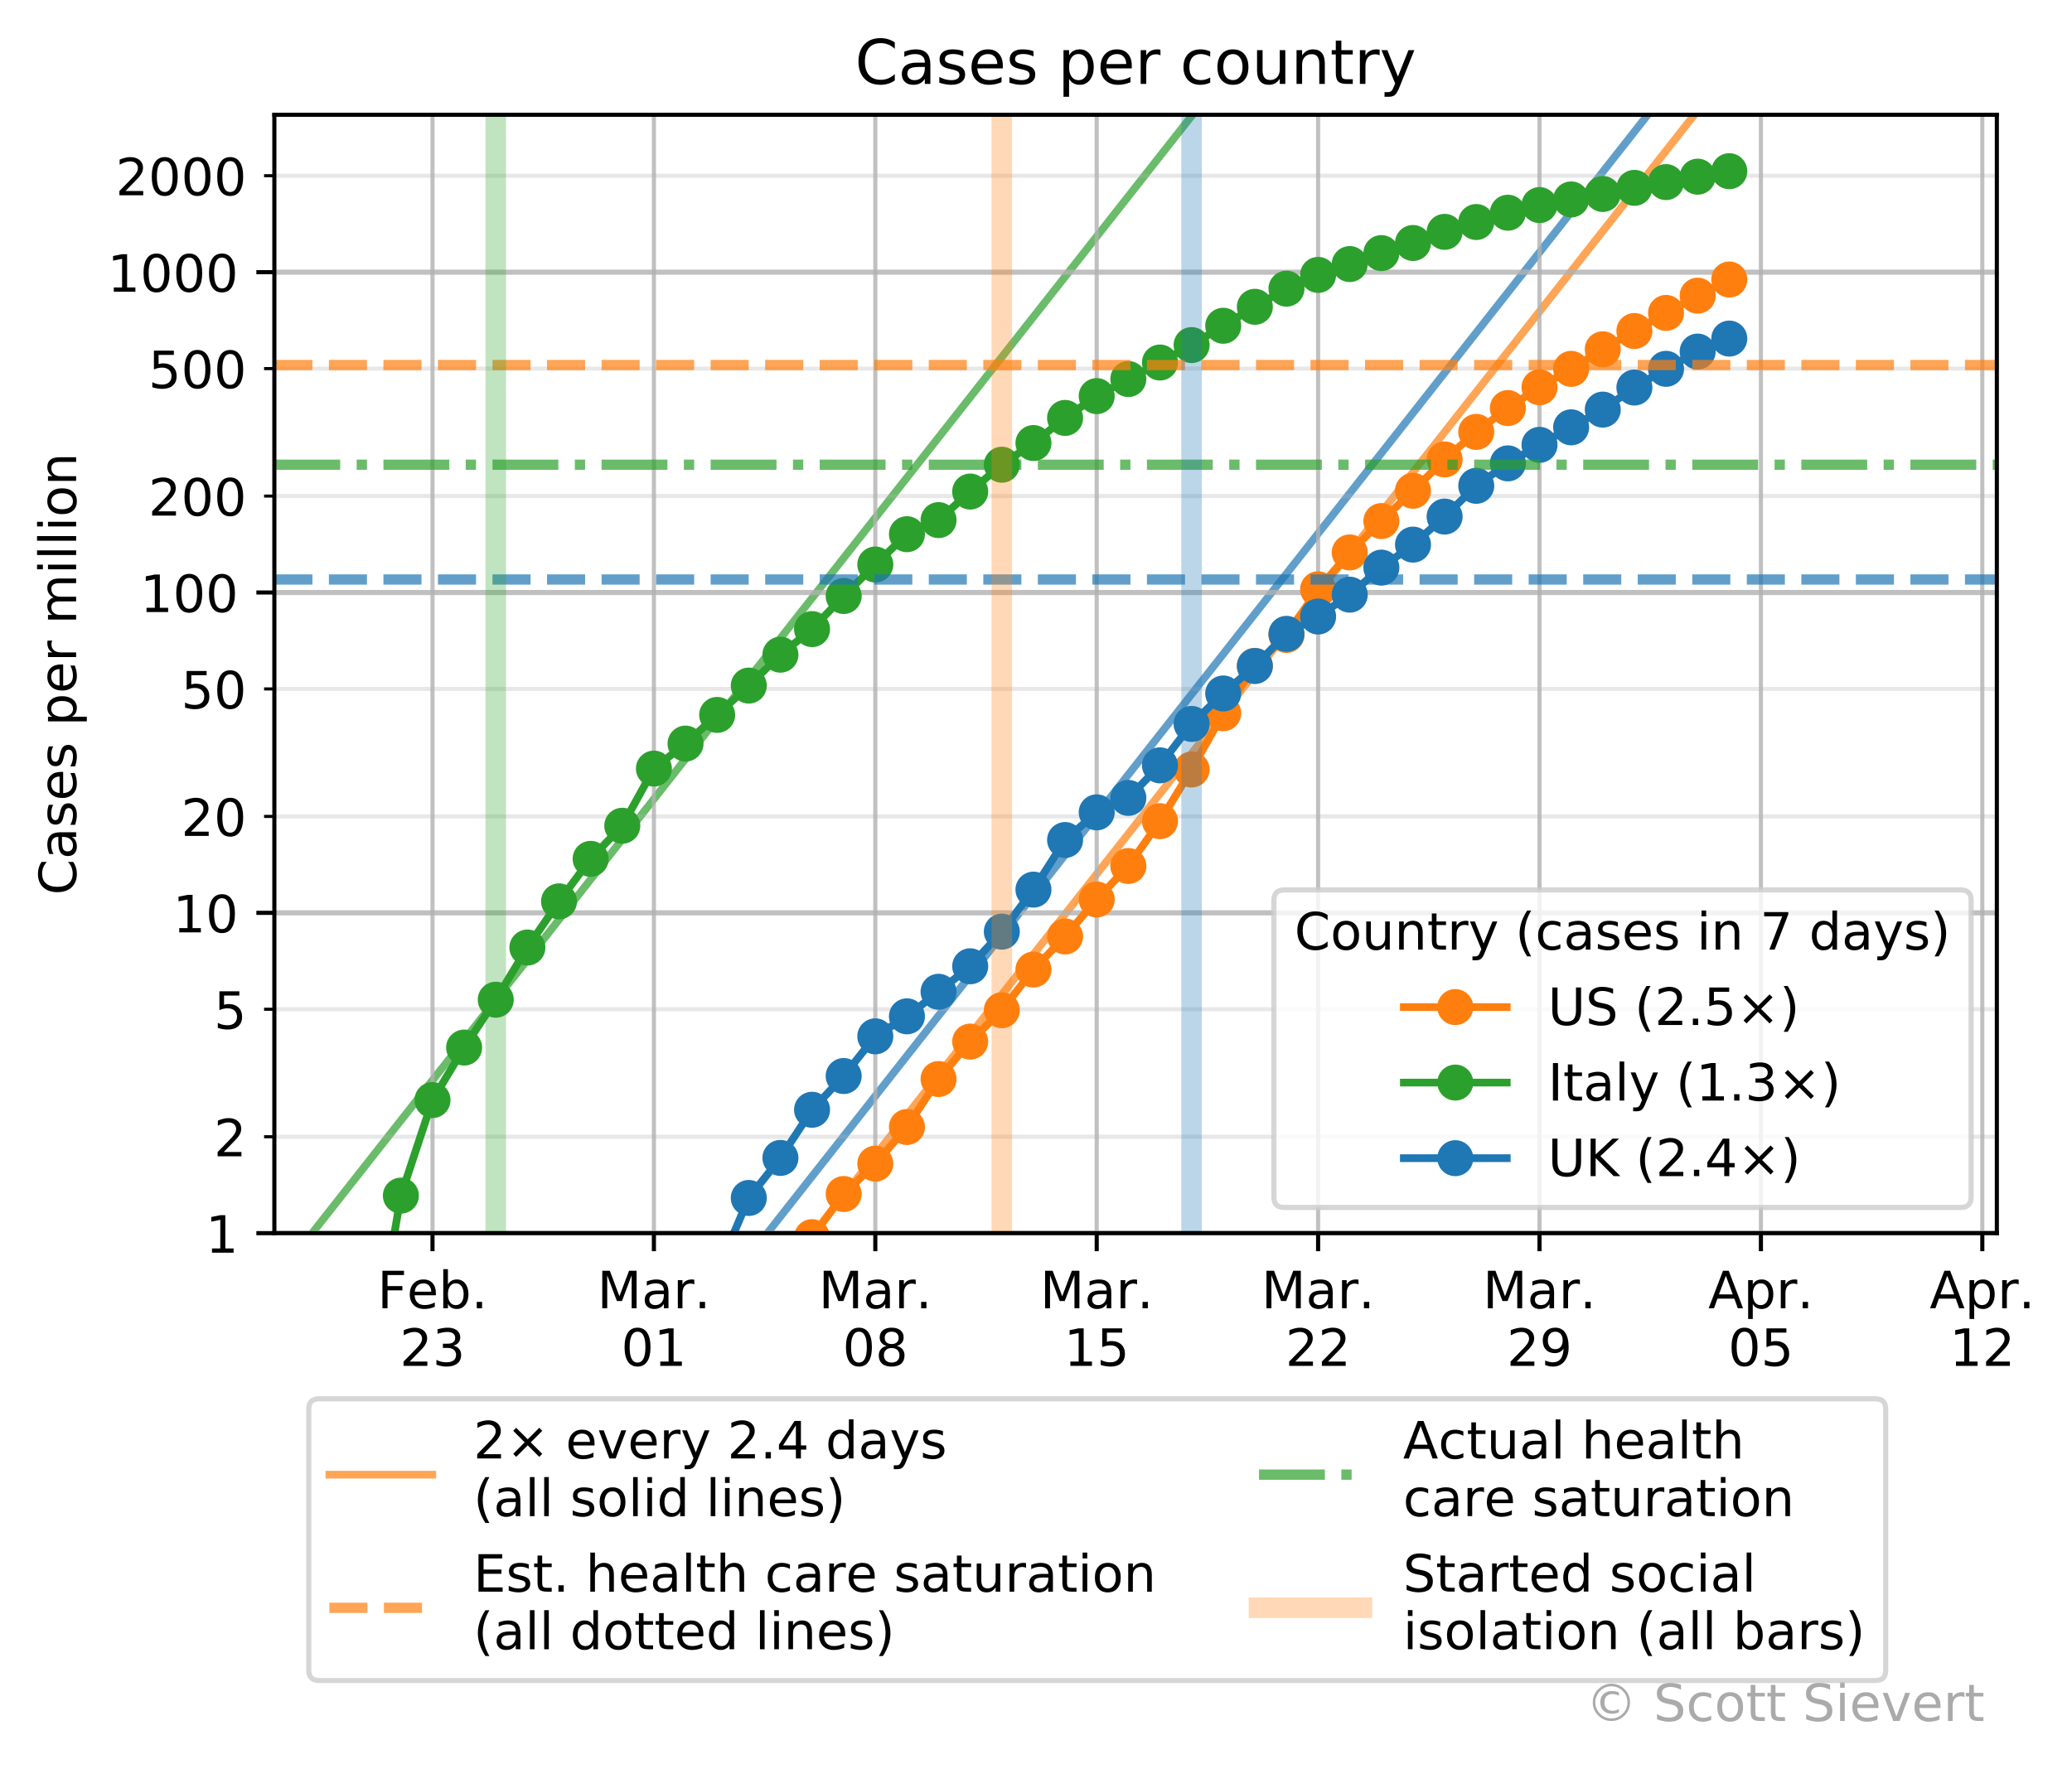 <?xml version="1.0" encoding="utf-8" standalone="no"?>
<!DOCTYPE svg PUBLIC "-//W3C//DTD SVG 1.1//EN"
  "http://www.w3.org/Graphics/SVG/1.1/DTD/svg11.dtd">
<!-- Created with matplotlib (https://matplotlib.org/) -->
<svg height="343.884pt" version="1.1" viewBox="0 0 402.736 343.884" width="402.736pt" xmlns="http://www.w3.org/2000/svg" xmlns:xlink="http://www.w3.org/1999/xlink">
 <defs>
  <style type="text/css">
*{stroke-linecap:butt;stroke-linejoin:round;}
  </style>
 </defs>
 <g id="figure_1">
  <g id="patch_1">
   <path d="M 0 343.884 
L 402.736 343.884 
L 402.736 0 
L 0 0 
z
" style="fill:#ffffff;"/>
  </g>
  <g id="axes_1">
   <g id="patch_2">
    <path d="M 53.328 239.758 
L 388.128 239.758 
L 388.128 22.318 
L 53.328 22.318 
z
" style="fill:#ffffff;"/>
   </g>
   <g id="line2d_1">
    <path clip-path="url(#p081e6a0d75)" d="M 75.481 344.884 
L 77.919 341.786 
L 84.067 333.974 
L 90.214 326.162 
L 96.362 318.35 
L 102.51 310.539 
L 108.657 302.727 
L 114.805 294.915 
L 120.953 287.103 
L 127.101 279.291 
L 133.248 271.479 
L 139.396 263.667 
L 145.544 255.856 
L 151.691 248.044 
L 157.839 240.232 
L 163.987 232.42 
L 170.134 224.608 
L 176.282 216.796 
L 182.43 208.985 
L 188.577 201.173 
L 194.725 193.361 
L 200.873 185.549 
L 207.021 177.737 
L 213.168 169.925 
L 219.316 162.113 
L 225.464 154.302 
L 231.611 146.49 
L 237.759 138.678 
L 243.907 130.866 
L 250.054 123.054 
L 256.202 115.242 
L 262.35 107.431 
L 268.498 99.619 
L 274.645 91.807 
L 280.793 83.995 
L 286.941 76.183 
L 293.088 68.371 
L 299.236 60.559 
L 305.384 52.748 
L 311.531 44.936 
L 317.679 37.124 
L 323.827 29.312 
L 329.975 21.5 
L 336.122 13.688 
" style="fill:none;stroke:#ff7f0e;stroke-linecap:square;stroke-opacity:0.7;stroke-width:1.5;"/>
   </g>
   <g id="line2d_2">
    <path clip-path="url(#p081e6a0d75)" d="M 66.419 344.884 
L 71.771 338.084 
L 77.919 330.272 
L 84.067 322.46 
L 90.214 314.648 
L 96.362 306.836 
L 102.51 299.024 
L 108.657 291.212 
L 114.805 283.401 
L 120.953 275.589 
L 127.101 267.777 
L 133.248 259.965 
L 139.396 252.153 
L 145.544 244.341 
L 151.691 236.53 
L 157.839 228.718 
L 163.987 220.906 
L 170.134 213.094 
L 176.282 205.282 
L 182.43 197.47 
L 188.577 189.658 
L 194.725 181.847 
L 200.873 174.035 
L 207.021 166.223 
L 213.168 158.411 
L 219.316 150.599 
L 225.464 142.787 
L 231.611 134.976 
L 237.759 127.164 
L 243.907 119.352 
L 250.054 111.54 
L 256.202 103.728 
L 262.35 95.916 
L 268.498 88.104 
L 274.645 80.293 
L 280.793 72.481 
L 286.941 64.669 
L 293.088 56.857 
L 299.236 49.045 
L 305.384 41.233 
L 311.531 33.422 
L 317.679 25.61 
L 323.827 17.798 
L 329.975 9.986 
L 336.122 2.174 
" style="fill:none;stroke:#1f77b4;stroke-linecap:square;stroke-opacity:0.7;stroke-width:1.5;"/>
   </g>
   <g id="line2d_3">
    <path clip-path="url(#p081e6a0d75)" d="M 34.885 272.527 
L 41.033 264.716 
L 47.18 256.904 
L 53.328 249.092 
L 59.476 241.28 
L 65.624 233.468 
L 71.771 225.656 
L 77.919 217.844 
L 84.067 210.033 
L 90.214 202.221 
L 96.362 194.409 
L 102.51 186.597 
L 108.657 178.785 
L 114.805 170.973 
L 120.953 163.162 
L 127.101 155.35 
L 133.248 147.538 
L 139.396 139.726 
L 145.544 131.914 
L 151.691 124.102 
L 157.839 116.29 
L 163.987 108.479 
L 170.134 100.667 
L 176.282 92.855 
L 182.43 85.043 
L 188.577 77.231 
L 194.725 69.419 
L 200.873 61.608 
L 207.021 53.796 
L 213.168 45.984 
L 219.316 38.172 
L 225.464 30.36 
L 231.611 22.548 
L 237.759 14.736 
L 243.907 6.925 
L 250.054 -0.887 
L 250.143 -1 
" style="fill:none;stroke:#2ca02c;stroke-linecap:square;stroke-opacity:0.7;stroke-width:1.5;"/>
   </g>
   <g id="matplotlib.axis_1">
    <g id="xtick_1">
     <g id="line2d_4">
      <path clip-path="url(#p081e6a0d75)" d="M 84.067 239.758 
L 84.067 22.318 
" style="fill:none;stroke:#b0b0b0;stroke-linecap:square;stroke-opacity:0.8;stroke-width:0.8;"/>
     </g>
     <g id="line2d_5">
      <defs>
       <path d="M 0 0 
L 0 3.5 
" id="m5893eb047e" style="stroke:#000000;stroke-width:0.8;"/>
      </defs>
      <g>
       <use style="stroke:#000000;stroke-width:0.8;" x="84.067" xlink:href="#m5893eb047e" y="239.758"/>
      </g>
     </g>
     <g id="text_1">
      <!-- Feb. -->
      <defs>
       <path d="M 9.812 72.906 
L 51.703 72.906 
L 51.703 64.594 
L 19.672 64.594 
L 19.672 43.109 
L 48.578 43.109 
L 48.578 34.812 
L 19.672 34.812 
L 19.672 0 
L 9.812 0 
z
" id="DejaVuSans-70"/>
       <path d="M 56.203 29.594 
L 56.203 25.203 
L 14.891 25.203 
Q 15.484 15.922 20.484 11.062 
Q 25.484 6.203 34.422 6.203 
Q 39.594 6.203 44.453 7.469 
Q 49.312 8.734 54.109 11.281 
L 54.109 2.781 
Q 49.266 0.734 44.188 -0.344 
Q 39.109 -1.422 33.891 -1.422 
Q 20.797 -1.422 13.156 6.188 
Q 5.516 13.812 5.516 26.812 
Q 5.516 40.234 12.766 48.109 
Q 20.016 56 32.328 56 
Q 43.359 56 49.781 48.891 
Q 56.203 41.797 56.203 29.594 
z
M 47.219 32.234 
Q 47.125 39.594 43.094 43.984 
Q 39.062 48.391 32.422 48.391 
Q 24.906 48.391 20.391 44.141 
Q 15.875 39.891 15.188 32.172 
z
" id="DejaVuSans-101"/>
       <path d="M 48.688 27.297 
Q 48.688 37.203 44.609 42.844 
Q 40.531 48.484 33.406 48.484 
Q 26.266 48.484 22.188 42.844 
Q 18.109 37.203 18.109 27.297 
Q 18.109 17.391 22.188 11.75 
Q 26.266 6.109 33.406 6.109 
Q 40.531 6.109 44.609 11.75 
Q 48.688 17.391 48.688 27.297 
z
M 18.109 46.391 
Q 20.953 51.266 25.266 53.625 
Q 29.594 56 35.594 56 
Q 45.562 56 51.781 48.094 
Q 58.016 40.188 58.016 27.297 
Q 58.016 14.406 51.781 6.484 
Q 45.562 -1.422 35.594 -1.422 
Q 29.594 -1.422 25.266 0.953 
Q 20.953 3.328 18.109 8.203 
L 18.109 0 
L 9.078 0 
L 9.078 75.984 
L 18.109 75.984 
z
" id="DejaVuSans-98"/>
       <path d="M 10.688 12.406 
L 21 12.406 
L 21 0 
L 10.688 0 
z
" id="DejaVuSans-46"/>
      </defs>
      <g transform="translate(73.355 254.357)scale(0.1 -0.1)">
       <use xlink:href="#DejaVuSans-70"/>
       <use x="57.441" xlink:href="#DejaVuSans-101"/>
       <use x="118.965" xlink:href="#DejaVuSans-98"/>
       <use x="182.441" xlink:href="#DejaVuSans-46"/>
      </g>
      <!-- 23 -->
      <defs>
       <path d="M 19.188 8.297 
L 53.609 8.297 
L 53.609 0 
L 7.328 0 
L 7.328 8.297 
Q 12.938 14.109 22.625 23.891 
Q 32.328 33.688 34.812 36.531 
Q 39.547 41.844 41.422 45.531 
Q 43.312 49.219 43.312 52.781 
Q 43.312 58.594 39.234 62.25 
Q 35.156 65.922 28.609 65.922 
Q 23.969 65.922 18.812 64.312 
Q 13.672 62.703 7.812 59.422 
L 7.812 69.391 
Q 13.766 71.781 18.938 73 
Q 24.125 74.219 28.422 74.219 
Q 39.75 74.219 46.484 68.547 
Q 53.219 62.891 53.219 53.422 
Q 53.219 48.922 51.531 44.891 
Q 49.859 40.875 45.406 35.406 
Q 44.188 33.984 37.641 27.219 
Q 31.109 20.453 19.188 8.297 
z
" id="DejaVuSans-50"/>
       <path d="M 40.578 39.312 
Q 47.656 37.797 51.625 33 
Q 55.609 28.219 55.609 21.188 
Q 55.609 10.406 48.188 4.484 
Q 40.766 -1.422 27.094 -1.422 
Q 22.516 -1.422 17.656 -0.516 
Q 12.797 0.391 7.625 2.203 
L 7.625 11.719 
Q 11.719 9.328 16.594 8.109 
Q 21.484 6.891 26.812 6.891 
Q 36.078 6.891 40.938 10.547 
Q 45.797 14.203 45.797 21.188 
Q 45.797 27.641 41.281 31.266 
Q 36.766 34.906 28.719 34.906 
L 20.219 34.906 
L 20.219 43.016 
L 29.109 43.016 
Q 36.375 43.016 40.234 45.922 
Q 44.094 48.828 44.094 54.297 
Q 44.094 59.906 40.109 62.906 
Q 36.141 65.922 28.719 65.922 
Q 24.656 65.922 20.016 65.031 
Q 15.375 64.156 9.812 62.312 
L 9.812 71.094 
Q 15.438 72.656 20.344 73.438 
Q 25.25 74.219 29.594 74.219 
Q 40.828 74.219 47.359 69.109 
Q 53.906 64.016 53.906 55.328 
Q 53.906 49.266 50.438 45.094 
Q 46.969 40.922 40.578 39.312 
z
" id="DejaVuSans-51"/>
      </defs>
      <g transform="translate(77.704 265.554)scale(0.1 -0.1)">
       <use xlink:href="#DejaVuSans-50"/>
       <use x="63.623" xlink:href="#DejaVuSans-51"/>
      </g>
     </g>
    </g>
    <g id="xtick_2">
     <g id="line2d_6">
      <path clip-path="url(#p081e6a0d75)" d="M 127.101 239.758 
L 127.101 22.318 
" style="fill:none;stroke:#b0b0b0;stroke-linecap:square;stroke-opacity:0.8;stroke-width:0.8;"/>
     </g>
     <g id="line2d_7">
      <g>
       <use style="stroke:#000000;stroke-width:0.8;" x="127.101" xlink:href="#m5893eb047e" y="239.758"/>
      </g>
     </g>
     <g id="text_2">
      <!-- Mar. -->
      <defs>
       <path d="M 9.812 72.906 
L 24.516 72.906 
L 43.109 23.297 
L 61.812 72.906 
L 76.516 72.906 
L 76.516 0 
L 66.891 0 
L 66.891 64.016 
L 48.094 14.016 
L 38.188 14.016 
L 19.391 64.016 
L 19.391 0 
L 9.812 0 
z
" id="DejaVuSans-77"/>
       <path d="M 34.281 27.484 
Q 23.391 27.484 19.188 25 
Q 14.984 22.516 14.984 16.5 
Q 14.984 11.719 18.141 8.906 
Q 21.297 6.109 26.703 6.109 
Q 34.188 6.109 38.703 11.406 
Q 43.219 16.703 43.219 25.484 
L 43.219 27.484 
z
M 52.203 31.203 
L 52.203 0 
L 43.219 0 
L 43.219 8.297 
Q 40.141 3.328 35.547 0.953 
Q 30.953 -1.422 24.312 -1.422 
Q 15.922 -1.422 10.953 3.297 
Q 6 8.016 6 15.922 
Q 6 25.141 12.172 29.828 
Q 18.359 34.516 30.609 34.516 
L 43.219 34.516 
L 43.219 35.406 
Q 43.219 41.609 39.141 45 
Q 35.062 48.391 27.688 48.391 
Q 23 48.391 18.547 47.266 
Q 14.109 46.141 10.016 43.891 
L 10.016 52.203 
Q 14.938 54.109 19.578 55.047 
Q 24.219 56 28.609 56 
Q 40.484 56 46.344 49.844 
Q 52.203 43.703 52.203 31.203 
z
" id="DejaVuSans-97"/>
       <path d="M 41.109 46.297 
Q 39.594 47.172 37.812 47.578 
Q 36.031 48 33.891 48 
Q 26.266 48 22.188 43.047 
Q 18.109 38.094 18.109 28.812 
L 18.109 0 
L 9.078 0 
L 9.078 54.688 
L 18.109 54.688 
L 18.109 46.188 
Q 20.953 51.172 25.484 53.578 
Q 30.031 56 36.531 56 
Q 37.453 56 38.578 55.875 
Q 39.703 55.766 41.062 55.516 
z
" id="DejaVuSans-114"/>
      </defs>
      <g transform="translate(116.085 254.357)scale(0.1 -0.1)">
       <use xlink:href="#DejaVuSans-77"/>
       <use x="86.279" xlink:href="#DejaVuSans-97"/>
       <use x="147.559" xlink:href="#DejaVuSans-114"/>
       <use x="188.531" xlink:href="#DejaVuSans-46"/>
      </g>
      <!-- 01 -->
      <defs>
       <path d="M 31.781 66.406 
Q 24.172 66.406 20.328 58.906 
Q 16.5 51.422 16.5 36.375 
Q 16.5 21.391 20.328 13.891 
Q 24.172 6.391 31.781 6.391 
Q 39.453 6.391 43.281 13.891 
Q 47.125 21.391 47.125 36.375 
Q 47.125 51.422 43.281 58.906 
Q 39.453 66.406 31.781 66.406 
z
M 31.781 74.219 
Q 44.047 74.219 50.516 64.516 
Q 56.984 54.828 56.984 36.375 
Q 56.984 17.969 50.516 8.266 
Q 44.047 -1.422 31.781 -1.422 
Q 19.531 -1.422 13.062 8.266 
Q 6.594 17.969 6.594 36.375 
Q 6.594 54.828 13.062 64.516 
Q 19.531 74.219 31.781 74.219 
z
" id="DejaVuSans-48"/>
       <path d="M 12.406 8.297 
L 28.516 8.297 
L 28.516 63.922 
L 10.984 60.406 
L 10.984 69.391 
L 28.422 72.906 
L 38.281 72.906 
L 38.281 8.297 
L 54.391 8.297 
L 54.391 0 
L 12.406 0 
z
" id="DejaVuSans-49"/>
      </defs>
      <g transform="translate(120.738 265.554)scale(0.1 -0.1)">
       <use xlink:href="#DejaVuSans-48"/>
       <use x="63.623" xlink:href="#DejaVuSans-49"/>
      </g>
     </g>
    </g>
    <g id="xtick_3">
     <g id="line2d_8">
      <path clip-path="url(#p081e6a0d75)" d="M 170.134 239.758 
L 170.134 22.318 
" style="fill:none;stroke:#b0b0b0;stroke-linecap:square;stroke-opacity:0.8;stroke-width:0.8;"/>
     </g>
     <g id="line2d_9">
      <g>
       <use style="stroke:#000000;stroke-width:0.8;" x="170.134" xlink:href="#m5893eb047e" y="239.758"/>
      </g>
     </g>
     <g id="text_3">
      <!-- Mar. -->
      <g transform="translate(159.119 254.357)scale(0.1 -0.1)">
       <use xlink:href="#DejaVuSans-77"/>
       <use x="86.279" xlink:href="#DejaVuSans-97"/>
       <use x="147.559" xlink:href="#DejaVuSans-114"/>
       <use x="188.531" xlink:href="#DejaVuSans-46"/>
      </g>
      <!-- 08 -->
      <defs>
       <path d="M 31.781 34.625 
Q 24.75 34.625 20.719 30.859 
Q 16.703 27.094 16.703 20.516 
Q 16.703 13.922 20.719 10.156 
Q 24.75 6.391 31.781 6.391 
Q 38.812 6.391 42.859 10.172 
Q 46.922 13.969 46.922 20.516 
Q 46.922 27.094 42.891 30.859 
Q 38.875 34.625 31.781 34.625 
z
M 21.922 38.812 
Q 15.578 40.375 12.031 44.719 
Q 8.5 49.078 8.5 55.328 
Q 8.5 64.062 14.719 69.141 
Q 20.953 74.219 31.781 74.219 
Q 42.672 74.219 48.875 69.141 
Q 55.078 64.062 55.078 55.328 
Q 55.078 49.078 51.531 44.719 
Q 48 40.375 41.703 38.812 
Q 48.828 37.156 52.797 32.312 
Q 56.781 27.484 56.781 20.516 
Q 56.781 9.906 50.312 4.234 
Q 43.844 -1.422 31.781 -1.422 
Q 19.734 -1.422 13.25 4.234 
Q 6.781 9.906 6.781 20.516 
Q 6.781 27.484 10.781 32.312 
Q 14.797 37.156 21.922 38.812 
z
M 18.312 54.391 
Q 18.312 48.734 21.844 45.562 
Q 25.391 42.391 31.781 42.391 
Q 38.141 42.391 41.719 45.562 
Q 45.312 48.734 45.312 54.391 
Q 45.312 60.062 41.719 63.234 
Q 38.141 66.406 31.781 66.406 
Q 25.391 66.406 21.844 63.234 
Q 18.312 60.062 18.312 54.391 
z
" id="DejaVuSans-56"/>
      </defs>
      <g transform="translate(163.772 265.554)scale(0.1 -0.1)">
       <use xlink:href="#DejaVuSans-48"/>
       <use x="63.623" xlink:href="#DejaVuSans-56"/>
      </g>
     </g>
    </g>
    <g id="xtick_4">
     <g id="line2d_10">
      <path clip-path="url(#p081e6a0d75)" d="M 213.168 239.758 
L 213.168 22.318 
" style="fill:none;stroke:#b0b0b0;stroke-linecap:square;stroke-opacity:0.8;stroke-width:0.8;"/>
     </g>
     <g id="line2d_11">
      <g>
       <use style="stroke:#000000;stroke-width:0.8;" x="213.168" xlink:href="#m5893eb047e" y="239.758"/>
      </g>
     </g>
     <g id="text_4">
      <!-- Mar. -->
      <g transform="translate(202.153 254.357)scale(0.1 -0.1)">
       <use xlink:href="#DejaVuSans-77"/>
       <use x="86.279" xlink:href="#DejaVuSans-97"/>
       <use x="147.559" xlink:href="#DejaVuSans-114"/>
       <use x="188.531" xlink:href="#DejaVuSans-46"/>
      </g>
      <!-- 15 -->
      <defs>
       <path d="M 10.797 72.906 
L 49.516 72.906 
L 49.516 64.594 
L 19.828 64.594 
L 19.828 46.734 
Q 21.969 47.469 24.109 47.828 
Q 26.266 48.188 28.422 48.188 
Q 40.625 48.188 47.75 41.5 
Q 54.891 34.812 54.891 23.391 
Q 54.891 11.625 47.562 5.094 
Q 40.234 -1.422 26.906 -1.422 
Q 22.312 -1.422 17.547 -0.641 
Q 12.797 0.141 7.719 1.703 
L 7.719 11.625 
Q 12.109 9.234 16.797 8.062 
Q 21.484 6.891 26.703 6.891 
Q 35.156 6.891 40.078 11.328 
Q 45.016 15.766 45.016 23.391 
Q 45.016 31 40.078 35.438 
Q 35.156 39.891 26.703 39.891 
Q 22.75 39.891 18.812 39.016 
Q 14.891 38.141 10.797 36.281 
z
" id="DejaVuSans-53"/>
      </defs>
      <g transform="translate(206.806 265.554)scale(0.1 -0.1)">
       <use xlink:href="#DejaVuSans-49"/>
       <use x="63.623" xlink:href="#DejaVuSans-53"/>
      </g>
     </g>
    </g>
    <g id="xtick_5">
     <g id="line2d_12">
      <path clip-path="url(#p081e6a0d75)" d="M 256.202 239.758 
L 256.202 22.318 
" style="fill:none;stroke:#b0b0b0;stroke-linecap:square;stroke-opacity:0.8;stroke-width:0.8;"/>
     </g>
     <g id="line2d_13">
      <g>
       <use style="stroke:#000000;stroke-width:0.8;" x="256.202" xlink:href="#m5893eb047e" y="239.758"/>
      </g>
     </g>
     <g id="text_5">
      <!-- Mar. -->
      <g transform="translate(245.187 254.357)scale(0.1 -0.1)">
       <use xlink:href="#DejaVuSans-77"/>
       <use x="86.279" xlink:href="#DejaVuSans-97"/>
       <use x="147.559" xlink:href="#DejaVuSans-114"/>
       <use x="188.531" xlink:href="#DejaVuSans-46"/>
      </g>
      <!-- 22 -->
      <g transform="translate(249.84 265.554)scale(0.1 -0.1)">
       <use xlink:href="#DejaVuSans-50"/>
       <use x="63.623" xlink:href="#DejaVuSans-50"/>
      </g>
     </g>
    </g>
    <g id="xtick_6">
     <g id="line2d_14">
      <path clip-path="url(#p081e6a0d75)" d="M 299.236 239.758 
L 299.236 22.318 
" style="fill:none;stroke:#b0b0b0;stroke-linecap:square;stroke-opacity:0.8;stroke-width:0.8;"/>
     </g>
     <g id="line2d_15">
      <g>
       <use style="stroke:#000000;stroke-width:0.8;" x="299.236" xlink:href="#m5893eb047e" y="239.758"/>
      </g>
     </g>
     <g id="text_6">
      <!-- Mar. -->
      <g transform="translate(288.22 254.357)scale(0.1 -0.1)">
       <use xlink:href="#DejaVuSans-77"/>
       <use x="86.279" xlink:href="#DejaVuSans-97"/>
       <use x="147.559" xlink:href="#DejaVuSans-114"/>
       <use x="188.531" xlink:href="#DejaVuSans-46"/>
      </g>
      <!-- 29 -->
      <defs>
       <path d="M 10.984 1.516 
L 10.984 10.5 
Q 14.703 8.734 18.5 7.812 
Q 22.312 6.891 25.984 6.891 
Q 35.75 6.891 40.891 13.453 
Q 46.047 20.016 46.781 33.406 
Q 43.953 29.203 39.594 26.953 
Q 35.25 24.703 29.984 24.703 
Q 19.047 24.703 12.672 31.312 
Q 6.297 37.938 6.297 49.422 
Q 6.297 60.641 12.938 67.422 
Q 19.578 74.219 30.609 74.219 
Q 43.266 74.219 49.922 64.516 
Q 56.594 54.828 56.594 36.375 
Q 56.594 19.141 48.406 8.859 
Q 40.234 -1.422 26.422 -1.422 
Q 22.703 -1.422 18.891 -0.688 
Q 15.094 0.047 10.984 1.516 
z
M 30.609 32.422 
Q 37.25 32.422 41.125 36.953 
Q 45.016 41.5 45.016 49.422 
Q 45.016 57.281 41.125 61.844 
Q 37.25 66.406 30.609 66.406 
Q 23.969 66.406 20.094 61.844 
Q 16.219 57.281 16.219 49.422 
Q 16.219 41.5 20.094 36.953 
Q 23.969 32.422 30.609 32.422 
z
" id="DejaVuSans-57"/>
      </defs>
      <g transform="translate(292.874 265.554)scale(0.1 -0.1)">
       <use xlink:href="#DejaVuSans-50"/>
       <use x="63.623" xlink:href="#DejaVuSans-57"/>
      </g>
     </g>
    </g>
    <g id="xtick_7">
     <g id="line2d_16">
      <path clip-path="url(#p081e6a0d75)" d="M 342.27 239.758 
L 342.27 22.318 
" style="fill:none;stroke:#b0b0b0;stroke-linecap:square;stroke-opacity:0.8;stroke-width:0.8;"/>
     </g>
     <g id="line2d_17">
      <g>
       <use style="stroke:#000000;stroke-width:0.8;" x="342.27" xlink:href="#m5893eb047e" y="239.758"/>
      </g>
     </g>
     <g id="text_7">
      <!-- Apr. -->
      <defs>
       <path d="M 34.188 63.188 
L 20.797 26.906 
L 47.609 26.906 
z
M 28.609 72.906 
L 39.797 72.906 
L 67.578 0 
L 57.328 0 
L 50.688 18.703 
L 17.828 18.703 
L 11.188 0 
L 0.781 0 
z
" id="DejaVuSans-65"/>
       <path d="M 18.109 8.203 
L 18.109 -20.797 
L 9.078 -20.797 
L 9.078 54.688 
L 18.109 54.688 
L 18.109 46.391 
Q 20.953 51.266 25.266 53.625 
Q 29.594 56 35.594 56 
Q 45.562 56 51.781 48.094 
Q 58.016 40.188 58.016 27.297 
Q 58.016 14.406 51.781 6.484 
Q 45.562 -1.422 35.594 -1.422 
Q 29.594 -1.422 25.266 0.953 
Q 20.953 3.328 18.109 8.203 
z
M 48.688 27.297 
Q 48.688 37.203 44.609 42.844 
Q 40.531 48.484 33.406 48.484 
Q 26.266 48.484 22.188 42.844 
Q 18.109 37.203 18.109 27.297 
Q 18.109 17.391 22.188 11.75 
Q 26.266 6.109 33.406 6.109 
Q 40.531 6.109 44.609 11.75 
Q 48.688 17.391 48.688 27.297 
z
" id="DejaVuSans-112"/>
      </defs>
      <g transform="translate(332.038 254.357)scale(0.1 -0.1)">
       <use xlink:href="#DejaVuSans-65"/>
       <use x="68.408" xlink:href="#DejaVuSans-112"/>
       <use x="131.885" xlink:href="#DejaVuSans-114"/>
       <use x="172.857" xlink:href="#DejaVuSans-46"/>
      </g>
      <!-- 05 -->
      <g transform="translate(335.907 265.554)scale(0.1 -0.1)">
       <use xlink:href="#DejaVuSans-48"/>
       <use x="63.623" xlink:href="#DejaVuSans-53"/>
      </g>
     </g>
    </g>
    <g id="xtick_8">
     <g id="line2d_18">
      <path clip-path="url(#p081e6a0d75)" d="M 385.304 239.758 
L 385.304 22.318 
" style="fill:none;stroke:#b0b0b0;stroke-linecap:square;stroke-opacity:0.8;stroke-width:0.8;"/>
     </g>
     <g id="line2d_19">
      <g>
       <use style="stroke:#000000;stroke-width:0.8;" x="385.304" xlink:href="#m5893eb047e" y="239.758"/>
      </g>
     </g>
     <g id="text_8">
      <!-- Apr. -->
      <g transform="translate(375.072 254.357)scale(0.1 -0.1)">
       <use xlink:href="#DejaVuSans-65"/>
       <use x="68.408" xlink:href="#DejaVuSans-112"/>
       <use x="131.885" xlink:href="#DejaVuSans-114"/>
       <use x="172.857" xlink:href="#DejaVuSans-46"/>
      </g>
      <!-- 12 -->
      <g transform="translate(378.941 265.554)scale(0.1 -0.1)">
       <use xlink:href="#DejaVuSans-49"/>
       <use x="63.623" xlink:href="#DejaVuSans-50"/>
      </g>
     </g>
    </g>
   </g>
   <g id="matplotlib.axis_2">
    <g id="ytick_1">
     <g id="line2d_20">
      <path clip-path="url(#p081e6a0d75)" d="M 53.328 239.758 
L 388.128 239.758 
" style="fill:none;stroke:#b0b0b0;stroke-linecap:square;stroke-opacity:0.8;"/>
     </g>
     <g id="line2d_21">
      <defs>
       <path d="M 0 0 
L -3.5 0 
" id="m7921f5bf34" style="stroke:#000000;stroke-width:0.8;"/>
      </defs>
      <g>
       <use style="stroke:#000000;stroke-width:0.8;" x="53.328" xlink:href="#m7921f5bf34" y="239.758"/>
      </g>
     </g>
     <g id="text_9">
      <!-- 1 -->
      <g transform="translate(39.966 243.557)scale(0.1 -0.1)">
       <use xlink:href="#DejaVuSans-49"/>
      </g>
     </g>
    </g>
    <g id="ytick_2">
     <g id="line2d_22">
      <path clip-path="url(#p081e6a0d75)" d="M 53.328 177.477 
L 388.128 177.477 
" style="fill:none;stroke:#b0b0b0;stroke-linecap:square;stroke-opacity:0.8;"/>
     </g>
     <g id="line2d_23">
      <g>
       <use style="stroke:#000000;stroke-width:0.8;" x="53.328" xlink:href="#m7921f5bf34" y="177.477"/>
      </g>
     </g>
     <g id="text_10">
      <!-- 10 -->
      <g transform="translate(33.603 181.276)scale(0.1 -0.1)">
       <use xlink:href="#DejaVuSans-49"/>
       <use x="63.623" xlink:href="#DejaVuSans-48"/>
      </g>
     </g>
    </g>
    <g id="ytick_3">
     <g id="line2d_24">
      <path clip-path="url(#p081e6a0d75)" d="M 53.328 115.196 
L 388.128 115.196 
" style="fill:none;stroke:#b0b0b0;stroke-linecap:square;stroke-opacity:0.8;"/>
     </g>
     <g id="line2d_25">
      <g>
       <use style="stroke:#000000;stroke-width:0.8;" x="53.328" xlink:href="#m7921f5bf34" y="115.196"/>
      </g>
     </g>
     <g id="text_11">
      <!-- 100 -->
      <g transform="translate(27.241 118.995)scale(0.1 -0.1)">
       <use xlink:href="#DejaVuSans-49"/>
       <use x="63.623" xlink:href="#DejaVuSans-48"/>
       <use x="127.246" xlink:href="#DejaVuSans-48"/>
      </g>
     </g>
    </g>
    <g id="ytick_4">
     <g id="line2d_26">
      <path clip-path="url(#p081e6a0d75)" d="M 53.328 52.915 
L 388.128 52.915 
" style="fill:none;stroke:#b0b0b0;stroke-linecap:square;stroke-opacity:0.8;"/>
     </g>
     <g id="line2d_27">
      <g>
       <use style="stroke:#000000;stroke-width:0.8;" x="53.328" xlink:href="#m7921f5bf34" y="52.915"/>
      </g>
     </g>
     <g id="text_12">
      <!-- 1000 -->
      <g transform="translate(20.878 56.715)scale(0.1 -0.1)">
       <use xlink:href="#DejaVuSans-49"/>
       <use x="63.623" xlink:href="#DejaVuSans-48"/>
       <use x="127.246" xlink:href="#DejaVuSans-48"/>
       <use x="190.869" xlink:href="#DejaVuSans-48"/>
      </g>
     </g>
    </g>
    <g id="ytick_5">
     <g id="line2d_28">
      <path clip-path="url(#p081e6a0d75)" d="M 53.328 221.01 
L 388.128 221.01 
" style="fill:none;stroke:#b0b0b0;stroke-linecap:square;stroke-opacity:0.3;stroke-width:0.8;"/>
     </g>
     <g id="line2d_29">
      <defs>
       <path d="M 0 0 
L -2 0 
" id="m0d84193c10" style="stroke:#000000;stroke-width:0.6;"/>
      </defs>
      <g>
       <use style="stroke:#000000;stroke-width:0.6;" x="53.328" xlink:href="#m0d84193c10" y="221.01"/>
      </g>
     </g>
     <g id="text_13">
      <!-- 2 -->
      <g transform="translate(41.566 224.809)scale(0.1 -0.1)">
       <use xlink:href="#DejaVuSans-50"/>
      </g>
     </g>
    </g>
    <g id="ytick_6">
     <g id="line2d_30">
      <path clip-path="url(#p081e6a0d75)" d="M 53.328 196.226 
L 388.128 196.226 
" style="fill:none;stroke:#b0b0b0;stroke-linecap:square;stroke-opacity:0.3;stroke-width:0.8;"/>
     </g>
     <g id="line2d_31">
      <g>
       <use style="stroke:#000000;stroke-width:0.6;" x="53.328" xlink:href="#m0d84193c10" y="196.226"/>
      </g>
     </g>
     <g id="text_14">
      <!-- 5 -->
      <g transform="translate(41.566 200.025)scale(0.1 -0.1)">
       <use xlink:href="#DejaVuSans-53"/>
      </g>
     </g>
    </g>
    <g id="ytick_7">
     <g id="line2d_32">
      <path clip-path="url(#p081e6a0d75)" d="M 53.328 158.729 
L 388.128 158.729 
" style="fill:none;stroke:#b0b0b0;stroke-linecap:square;stroke-opacity:0.3;stroke-width:0.8;"/>
     </g>
     <g id="line2d_33">
      <g>
       <use style="stroke:#000000;stroke-width:0.6;" x="53.328" xlink:href="#m0d84193c10" y="158.729"/>
      </g>
     </g>
     <g id="text_15">
      <!-- 20 -->
      <g transform="translate(35.203 162.528)scale(0.1 -0.1)">
       <use xlink:href="#DejaVuSans-50"/>
       <use x="63.623" xlink:href="#DejaVuSans-48"/>
      </g>
     </g>
    </g>
    <g id="ytick_8">
     <g id="line2d_34">
      <path clip-path="url(#p081e6a0d75)" d="M 53.328 133.945 
L 388.128 133.945 
" style="fill:none;stroke:#b0b0b0;stroke-linecap:square;stroke-opacity:0.3;stroke-width:0.8;"/>
     </g>
     <g id="line2d_35">
      <g>
       <use style="stroke:#000000;stroke-width:0.6;" x="53.328" xlink:href="#m0d84193c10" y="133.945"/>
      </g>
     </g>
     <g id="text_16">
      <!-- 50 -->
      <g transform="translate(35.203 137.744)scale(0.1 -0.1)">
       <use xlink:href="#DejaVuSans-53"/>
       <use x="63.623" xlink:href="#DejaVuSans-48"/>
      </g>
     </g>
    </g>
    <g id="ytick_9">
     <g id="line2d_36">
      <path clip-path="url(#p081e6a0d75)" d="M 53.328 96.448 
L 388.128 96.448 
" style="fill:none;stroke:#b0b0b0;stroke-linecap:square;stroke-opacity:0.3;stroke-width:0.8;"/>
     </g>
     <g id="line2d_37">
      <g>
       <use style="stroke:#000000;stroke-width:0.6;" x="53.328" xlink:href="#m0d84193c10" y="96.448"/>
      </g>
     </g>
     <g id="text_17">
      <!-- 200 -->
      <g transform="translate(28.841 100.247)scale(0.1 -0.1)">
       <use xlink:href="#DejaVuSans-50"/>
       <use x="63.623" xlink:href="#DejaVuSans-48"/>
       <use x="127.246" xlink:href="#DejaVuSans-48"/>
      </g>
     </g>
    </g>
    <g id="ytick_10">
     <g id="line2d_38">
      <path clip-path="url(#p081e6a0d75)" d="M 53.328 71.664 
L 388.128 71.664 
" style="fill:none;stroke:#b0b0b0;stroke-linecap:square;stroke-opacity:0.3;stroke-width:0.8;"/>
     </g>
     <g id="line2d_39">
      <g>
       <use style="stroke:#000000;stroke-width:0.6;" x="53.328" xlink:href="#m0d84193c10" y="71.664"/>
      </g>
     </g>
     <g id="text_18">
      <!-- 500 -->
      <g transform="translate(28.841 75.463)scale(0.1 -0.1)">
       <use xlink:href="#DejaVuSans-53"/>
       <use x="63.623" xlink:href="#DejaVuSans-48"/>
       <use x="127.246" xlink:href="#DejaVuSans-48"/>
      </g>
     </g>
    </g>
    <g id="ytick_11">
     <g id="line2d_40">
      <path clip-path="url(#p081e6a0d75)" d="M 53.328 34.167 
L 388.128 34.167 
" style="fill:none;stroke:#b0b0b0;stroke-linecap:square;stroke-opacity:0.3;stroke-width:0.8;"/>
     </g>
     <g id="line2d_41">
      <g>
       <use style="stroke:#000000;stroke-width:0.6;" x="53.328" xlink:href="#m0d84193c10" y="34.167"/>
      </g>
     </g>
     <g id="text_19">
      <!-- 2000 -->
      <g transform="translate(22.478 37.966)scale(0.1 -0.1)">
       <use xlink:href="#DejaVuSans-50"/>
       <use x="63.623" xlink:href="#DejaVuSans-48"/>
       <use x="127.246" xlink:href="#DejaVuSans-48"/>
       <use x="190.869" xlink:href="#DejaVuSans-48"/>
      </g>
     </g>
    </g>
    <g id="text_20">
     <!-- Cases per million -->
     <defs>
      <path d="M 64.406 67.281 
L 64.406 56.891 
Q 59.422 61.531 53.781 63.812 
Q 48.141 66.109 41.797 66.109 
Q 29.297 66.109 22.656 58.469 
Q 16.016 50.828 16.016 36.375 
Q 16.016 21.969 22.656 14.328 
Q 29.297 6.688 41.797 6.688 
Q 48.141 6.688 53.781 8.984 
Q 59.422 11.281 64.406 15.922 
L 64.406 5.609 
Q 59.234 2.094 53.438 0.328 
Q 47.656 -1.422 41.219 -1.422 
Q 24.656 -1.422 15.125 8.703 
Q 5.609 18.844 5.609 36.375 
Q 5.609 53.953 15.125 64.078 
Q 24.656 74.219 41.219 74.219 
Q 47.75 74.219 53.531 72.484 
Q 59.328 70.75 64.406 67.281 
z
" id="DejaVuSans-67"/>
      <path d="M 44.281 53.078 
L 44.281 44.578 
Q 40.484 46.531 36.375 47.5 
Q 32.281 48.484 27.875 48.484 
Q 21.188 48.484 17.844 46.438 
Q 14.5 44.391 14.5 40.281 
Q 14.5 37.156 16.891 35.375 
Q 19.281 33.594 26.516 31.984 
L 29.594 31.297 
Q 39.156 29.25 43.188 25.516 
Q 47.219 21.781 47.219 15.094 
Q 47.219 7.469 41.188 3.016 
Q 35.156 -1.422 24.609 -1.422 
Q 20.219 -1.422 15.453 -0.562 
Q 10.688 0.297 5.422 2 
L 5.422 11.281 
Q 10.406 8.688 15.234 7.391 
Q 20.062 6.109 24.812 6.109 
Q 31.156 6.109 34.562 8.281 
Q 37.984 10.453 37.984 14.406 
Q 37.984 18.062 35.516 20.016 
Q 33.062 21.969 24.703 23.781 
L 21.578 24.516 
Q 13.234 26.266 9.516 29.906 
Q 5.812 33.547 5.812 39.891 
Q 5.812 47.609 11.281 51.797 
Q 16.75 56 26.812 56 
Q 31.781 56 36.172 55.266 
Q 40.578 54.547 44.281 53.078 
z
" id="DejaVuSans-115"/>
      <path id="DejaVuSans-32"/>
      <path d="M 52 44.188 
Q 55.375 50.25 60.062 53.125 
Q 64.75 56 71.094 56 
Q 79.641 56 84.281 50.016 
Q 88.922 44.047 88.922 33.016 
L 88.922 0 
L 79.891 0 
L 79.891 32.719 
Q 79.891 40.578 77.094 44.375 
Q 74.312 48.188 68.609 48.188 
Q 61.625 48.188 57.562 43.547 
Q 53.516 38.922 53.516 30.906 
L 53.516 0 
L 44.484 0 
L 44.484 32.719 
Q 44.484 40.625 41.703 44.406 
Q 38.922 48.188 33.109 48.188 
Q 26.219 48.188 22.156 43.531 
Q 18.109 38.875 18.109 30.906 
L 18.109 0 
L 9.078 0 
L 9.078 54.688 
L 18.109 54.688 
L 18.109 46.188 
Q 21.188 51.219 25.484 53.609 
Q 29.781 56 35.688 56 
Q 41.656 56 45.828 52.969 
Q 50 49.953 52 44.188 
z
" id="DejaVuSans-109"/>
      <path d="M 9.422 54.688 
L 18.406 54.688 
L 18.406 0 
L 9.422 0 
z
M 9.422 75.984 
L 18.406 75.984 
L 18.406 64.594 
L 9.422 64.594 
z
" id="DejaVuSans-105"/>
      <path d="M 9.422 75.984 
L 18.406 75.984 
L 18.406 0 
L 9.422 0 
z
" id="DejaVuSans-108"/>
      <path d="M 30.609 48.391 
Q 23.391 48.391 19.188 42.75 
Q 14.984 37.109 14.984 27.297 
Q 14.984 17.484 19.156 11.844 
Q 23.344 6.203 30.609 6.203 
Q 37.797 6.203 41.984 11.859 
Q 46.188 17.531 46.188 27.297 
Q 46.188 37.016 41.984 42.703 
Q 37.797 48.391 30.609 48.391 
z
M 30.609 56 
Q 42.328 56 49.016 48.375 
Q 55.719 40.766 55.719 27.297 
Q 55.719 13.875 49.016 6.219 
Q 42.328 -1.422 30.609 -1.422 
Q 18.844 -1.422 12.172 6.219 
Q 5.516 13.875 5.516 27.297 
Q 5.516 40.766 12.172 48.375 
Q 18.844 56 30.609 56 
z
" id="DejaVuSans-111"/>
      <path d="M 54.891 33.016 
L 54.891 0 
L 45.906 0 
L 45.906 32.719 
Q 45.906 40.484 42.875 44.328 
Q 39.844 48.188 33.797 48.188 
Q 26.516 48.188 22.312 43.547 
Q 18.109 38.922 18.109 30.906 
L 18.109 0 
L 9.078 0 
L 9.078 54.688 
L 18.109 54.688 
L 18.109 46.188 
Q 21.344 51.125 25.703 53.562 
Q 30.078 56 35.797 56 
Q 45.219 56 50.047 50.172 
Q 54.891 44.344 54.891 33.016 
z
" id="DejaVuSans-110"/>
     </defs>
     <g transform="translate(14.798 174.019)rotate(-90)scale(0.1 -0.1)">
      <use xlink:href="#DejaVuSans-67"/>
      <use x="69.824" xlink:href="#DejaVuSans-97"/>
      <use x="131.104" xlink:href="#DejaVuSans-115"/>
      <use x="183.203" xlink:href="#DejaVuSans-101"/>
      <use x="244.727" xlink:href="#DejaVuSans-115"/>
      <use x="296.826" xlink:href="#DejaVuSans-32"/>
      <use x="328.613" xlink:href="#DejaVuSans-112"/>
      <use x="392.09" xlink:href="#DejaVuSans-101"/>
      <use x="453.613" xlink:href="#DejaVuSans-114"/>
      <use x="494.727" xlink:href="#DejaVuSans-32"/>
      <use x="526.514" xlink:href="#DejaVuSans-109"/>
      <use x="623.926" xlink:href="#DejaVuSans-105"/>
      <use x="651.709" xlink:href="#DejaVuSans-108"/>
      <use x="679.492" xlink:href="#DejaVuSans-108"/>
      <use x="707.275" xlink:href="#DejaVuSans-105"/>
      <use x="735.059" xlink:href="#DejaVuSans-111"/>
      <use x="796.24" xlink:href="#DejaVuSans-110"/>
     </g>
    </g>
   </g>
   <g id="line2d_42">
    <path clip-path="url(#p081e6a0d75)" d="M 34.885 323.221 
L 41.033 323.221 
L 47.18 323.221 
L 53.328 323.221 
L 59.476 323.221 
L 65.624 323.221 
L 71.771 300.303 
L 77.919 300.303 
L 84.067 300.303 
L 90.214 289.079 
L 96.362 287.111 
L 102.51 285.724 
L 108.657 285.724 
L 114.805 284.404 
L 120.953 282.338 
L 127.101 279.688 
L 133.248 271.907 
L 139.396 266.089 
L 145.544 259.534 
L 151.691 250.458 
L 157.839 240.53 
L 163.987 232.141 
L 170.134 226.243 
L 176.282 219.119 
L 182.43 209.789 
L 188.577 202.509 
L 194.725 196.411 
L 200.873 188.509 
L 207.021 182.068 
L 213.168 174.882 
L 219.316 168.372 
L 225.464 159.654 
L 231.611 149.609 
L 237.759 138.674 
L 243.907 129.467 
L 250.054 123.45 
L 256.202 114.571 
L 262.35 107.405 
L 268.498 101.306 
L 274.645 95.412 
L 280.793 89.322 
L 286.941 83.971 
L 293.088 79.338 
L 299.236 75.297 
L 305.384 71.718 
L 311.531 67.913 
L 317.679 64.359 
L 323.827 60.84 
L 329.975 57.49 
L 336.122 54.344 
" style="fill:none;stroke:#ff7f0e;stroke-linecap:square;stroke-width:1.5;"/>
    <defs>
     <path d="M 0 3 
C 0.796 3 1.559 2.684 2.121 2.121 
C 2.684 1.559 3 0.796 3 0 
C 3 -0.796 2.684 -1.559 2.121 -2.121 
C 1.559 -2.684 0.796 -3 0 -3 
C -0.796 -3 -1.559 -2.684 -2.121 -2.121 
C -2.684 -1.559 -3 -0.796 -3 0 
C -3 0.796 -2.684 1.559 -2.121 2.121 
C -1.559 2.684 -0.796 3 0 3 
z
" id="m0269b9c124" style="stroke:#ff7f0e;"/>
    </defs>
    <g clip-path="url(#p081e6a0d75)">
     <use style="fill:#ff7f0e;stroke:#ff7f0e;" x="34.885" xlink:href="#m0269b9c124" y="323.221"/>
     <use style="fill:#ff7f0e;stroke:#ff7f0e;" x="41.033" xlink:href="#m0269b9c124" y="323.221"/>
     <use style="fill:#ff7f0e;stroke:#ff7f0e;" x="47.18" xlink:href="#m0269b9c124" y="323.221"/>
     <use style="fill:#ff7f0e;stroke:#ff7f0e;" x="53.328" xlink:href="#m0269b9c124" y="323.221"/>
     <use style="fill:#ff7f0e;stroke:#ff7f0e;" x="59.476" xlink:href="#m0269b9c124" y="323.221"/>
     <use style="fill:#ff7f0e;stroke:#ff7f0e;" x="65.624" xlink:href="#m0269b9c124" y="323.221"/>
     <use style="fill:#ff7f0e;stroke:#ff7f0e;" x="71.771" xlink:href="#m0269b9c124" y="300.303"/>
     <use style="fill:#ff7f0e;stroke:#ff7f0e;" x="77.919" xlink:href="#m0269b9c124" y="300.303"/>
     <use style="fill:#ff7f0e;stroke:#ff7f0e;" x="84.067" xlink:href="#m0269b9c124" y="300.303"/>
     <use style="fill:#ff7f0e;stroke:#ff7f0e;" x="90.214" xlink:href="#m0269b9c124" y="289.079"/>
     <use style="fill:#ff7f0e;stroke:#ff7f0e;" x="96.362" xlink:href="#m0269b9c124" y="287.111"/>
     <use style="fill:#ff7f0e;stroke:#ff7f0e;" x="102.51" xlink:href="#m0269b9c124" y="285.724"/>
     <use style="fill:#ff7f0e;stroke:#ff7f0e;" x="108.657" xlink:href="#m0269b9c124" y="285.724"/>
     <use style="fill:#ff7f0e;stroke:#ff7f0e;" x="114.805" xlink:href="#m0269b9c124" y="284.404"/>
     <use style="fill:#ff7f0e;stroke:#ff7f0e;" x="120.953" xlink:href="#m0269b9c124" y="282.338"/>
     <use style="fill:#ff7f0e;stroke:#ff7f0e;" x="127.101" xlink:href="#m0269b9c124" y="279.688"/>
     <use style="fill:#ff7f0e;stroke:#ff7f0e;" x="133.248" xlink:href="#m0269b9c124" y="271.907"/>
     <use style="fill:#ff7f0e;stroke:#ff7f0e;" x="139.396" xlink:href="#m0269b9c124" y="266.089"/>
     <use style="fill:#ff7f0e;stroke:#ff7f0e;" x="145.544" xlink:href="#m0269b9c124" y="259.534"/>
     <use style="fill:#ff7f0e;stroke:#ff7f0e;" x="151.691" xlink:href="#m0269b9c124" y="250.458"/>
     <use style="fill:#ff7f0e;stroke:#ff7f0e;" x="157.839" xlink:href="#m0269b9c124" y="240.53"/>
     <use style="fill:#ff7f0e;stroke:#ff7f0e;" x="163.987" xlink:href="#m0269b9c124" y="232.141"/>
     <use style="fill:#ff7f0e;stroke:#ff7f0e;" x="170.134" xlink:href="#m0269b9c124" y="226.243"/>
     <use style="fill:#ff7f0e;stroke:#ff7f0e;" x="176.282" xlink:href="#m0269b9c124" y="219.119"/>
     <use style="fill:#ff7f0e;stroke:#ff7f0e;" x="182.43" xlink:href="#m0269b9c124" y="209.789"/>
     <use style="fill:#ff7f0e;stroke:#ff7f0e;" x="188.577" xlink:href="#m0269b9c124" y="202.509"/>
     <use style="fill:#ff7f0e;stroke:#ff7f0e;" x="194.725" xlink:href="#m0269b9c124" y="196.411"/>
     <use style="fill:#ff7f0e;stroke:#ff7f0e;" x="200.873" xlink:href="#m0269b9c124" y="188.509"/>
     <use style="fill:#ff7f0e;stroke:#ff7f0e;" x="207.021" xlink:href="#m0269b9c124" y="182.068"/>
     <use style="fill:#ff7f0e;stroke:#ff7f0e;" x="213.168" xlink:href="#m0269b9c124" y="174.882"/>
     <use style="fill:#ff7f0e;stroke:#ff7f0e;" x="219.316" xlink:href="#m0269b9c124" y="168.372"/>
     <use style="fill:#ff7f0e;stroke:#ff7f0e;" x="225.464" xlink:href="#m0269b9c124" y="159.654"/>
     <use style="fill:#ff7f0e;stroke:#ff7f0e;" x="231.611" xlink:href="#m0269b9c124" y="149.609"/>
     <use style="fill:#ff7f0e;stroke:#ff7f0e;" x="237.759" xlink:href="#m0269b9c124" y="138.674"/>
     <use style="fill:#ff7f0e;stroke:#ff7f0e;" x="243.907" xlink:href="#m0269b9c124" y="129.467"/>
     <use style="fill:#ff7f0e;stroke:#ff7f0e;" x="250.054" xlink:href="#m0269b9c124" y="123.45"/>
     <use style="fill:#ff7f0e;stroke:#ff7f0e;" x="256.202" xlink:href="#m0269b9c124" y="114.571"/>
     <use style="fill:#ff7f0e;stroke:#ff7f0e;" x="262.35" xlink:href="#m0269b9c124" y="107.405"/>
     <use style="fill:#ff7f0e;stroke:#ff7f0e;" x="268.498" xlink:href="#m0269b9c124" y="101.306"/>
     <use style="fill:#ff7f0e;stroke:#ff7f0e;" x="274.645" xlink:href="#m0269b9c124" y="95.412"/>
     <use style="fill:#ff7f0e;stroke:#ff7f0e;" x="280.793" xlink:href="#m0269b9c124" y="89.322"/>
     <use style="fill:#ff7f0e;stroke:#ff7f0e;" x="286.941" xlink:href="#m0269b9c124" y="83.971"/>
     <use style="fill:#ff7f0e;stroke:#ff7f0e;" x="293.088" xlink:href="#m0269b9c124" y="79.338"/>
     <use style="fill:#ff7f0e;stroke:#ff7f0e;" x="299.236" xlink:href="#m0269b9c124" y="75.297"/>
     <use style="fill:#ff7f0e;stroke:#ff7f0e;" x="305.384" xlink:href="#m0269b9c124" y="71.718"/>
     <use style="fill:#ff7f0e;stroke:#ff7f0e;" x="311.531" xlink:href="#m0269b9c124" y="67.913"/>
     <use style="fill:#ff7f0e;stroke:#ff7f0e;" x="317.679" xlink:href="#m0269b9c124" y="64.359"/>
     <use style="fill:#ff7f0e;stroke:#ff7f0e;" x="323.827" xlink:href="#m0269b9c124" y="60.84"/>
     <use style="fill:#ff7f0e;stroke:#ff7f0e;" x="329.975" xlink:href="#m0269b9c124" y="57.49"/>
     <use style="fill:#ff7f0e;stroke:#ff7f0e;" x="336.122" xlink:href="#m0269b9c124" y="54.344"/>
    </g>
   </g>
   <g id="line2d_43">
    <path clip-path="url(#p081e6a0d75)" d="M 34.885 320.93 
L 41.033 320.93 
L 47.18 320.93 
L 53.328 320.93 
L 59.476 320.93 
L 65.624 313.149 
L 71.771 268.297 
L 77.919 232.46 
L 84.067 213.883 
L 90.214 203.673 
L 96.362 194.37 
L 102.51 184.225 
L 108.657 175.248 
L 114.805 166.985 
L 120.953 160.545 
L 127.101 149.435 
L 133.248 144.572 
L 139.396 138.997 
L 145.544 133.297 
L 151.691 127.284 
L 157.839 122.315 
L 163.987 115.872 
L 170.134 109.758 
L 176.282 103.86 
L 182.43 101.122 
L 188.577 95.569 
L 194.725 90.352 
L 200.873 86.139 
L 207.021 81.253 
L 213.168 77.013 
L 219.316 73.692 
L 225.464 70.482 
L 231.611 67.092 
L 237.759 63.334 
L 243.907 59.651 
L 250.054 56.12 
L 256.202 53.45 
L 262.35 51.343 
L 268.498 49.209 
L 274.645 47.245 
L 280.793 45.078 
L 286.941 43.164 
L 293.088 41.358 
L 299.236 39.874 
L 305.384 38.775 
L 311.531 37.718 
L 317.679 36.522 
L 323.827 35.404 
L 329.975 34.349 
L 336.122 33.285 
" style="fill:none;stroke:#2ca02c;stroke-linecap:square;stroke-width:1.5;"/>
    <defs>
     <path d="M 0 3 
C 0.796 3 1.559 2.684 2.121 2.121 
C 2.684 1.559 3 0.796 3 0 
C 3 -0.796 2.684 -1.559 2.121 -2.121 
C 1.559 -2.684 0.796 -3 0 -3 
C -0.796 -3 -1.559 -2.684 -2.121 -2.121 
C -2.684 -1.559 -3 -0.796 -3 0 
C -3 0.796 -2.684 1.559 -2.121 2.121 
C -1.559 2.684 -0.796 3 0 3 
z
" id="maf24245a6b" style="stroke:#2ca02c;"/>
    </defs>
    <g clip-path="url(#p081e6a0d75)">
     <use style="fill:#2ca02c;stroke:#2ca02c;" x="34.885" xlink:href="#maf24245a6b" y="320.93"/>
     <use style="fill:#2ca02c;stroke:#2ca02c;" x="41.033" xlink:href="#maf24245a6b" y="320.93"/>
     <use style="fill:#2ca02c;stroke:#2ca02c;" x="47.18" xlink:href="#maf24245a6b" y="320.93"/>
     <use style="fill:#2ca02c;stroke:#2ca02c;" x="53.328" xlink:href="#maf24245a6b" y="320.93"/>
     <use style="fill:#2ca02c;stroke:#2ca02c;" x="59.476" xlink:href="#maf24245a6b" y="320.93"/>
     <use style="fill:#2ca02c;stroke:#2ca02c;" x="65.624" xlink:href="#maf24245a6b" y="313.149"/>
     <use style="fill:#2ca02c;stroke:#2ca02c;" x="71.771" xlink:href="#maf24245a6b" y="268.297"/>
     <use style="fill:#2ca02c;stroke:#2ca02c;" x="77.919" xlink:href="#maf24245a6b" y="232.46"/>
     <use style="fill:#2ca02c;stroke:#2ca02c;" x="84.067" xlink:href="#maf24245a6b" y="213.883"/>
     <use style="fill:#2ca02c;stroke:#2ca02c;" x="90.214" xlink:href="#maf24245a6b" y="203.673"/>
     <use style="fill:#2ca02c;stroke:#2ca02c;" x="96.362" xlink:href="#maf24245a6b" y="194.37"/>
     <use style="fill:#2ca02c;stroke:#2ca02c;" x="102.51" xlink:href="#maf24245a6b" y="184.225"/>
     <use style="fill:#2ca02c;stroke:#2ca02c;" x="108.657" xlink:href="#maf24245a6b" y="175.248"/>
     <use style="fill:#2ca02c;stroke:#2ca02c;" x="114.805" xlink:href="#maf24245a6b" y="166.985"/>
     <use style="fill:#2ca02c;stroke:#2ca02c;" x="120.953" xlink:href="#maf24245a6b" y="160.545"/>
     <use style="fill:#2ca02c;stroke:#2ca02c;" x="127.101" xlink:href="#maf24245a6b" y="149.435"/>
     <use style="fill:#2ca02c;stroke:#2ca02c;" x="133.248" xlink:href="#maf24245a6b" y="144.572"/>
     <use style="fill:#2ca02c;stroke:#2ca02c;" x="139.396" xlink:href="#maf24245a6b" y="138.997"/>
     <use style="fill:#2ca02c;stroke:#2ca02c;" x="145.544" xlink:href="#maf24245a6b" y="133.297"/>
     <use style="fill:#2ca02c;stroke:#2ca02c;" x="151.691" xlink:href="#maf24245a6b" y="127.284"/>
     <use style="fill:#2ca02c;stroke:#2ca02c;" x="157.839" xlink:href="#maf24245a6b" y="122.315"/>
     <use style="fill:#2ca02c;stroke:#2ca02c;" x="163.987" xlink:href="#maf24245a6b" y="115.872"/>
     <use style="fill:#2ca02c;stroke:#2ca02c;" x="170.134" xlink:href="#maf24245a6b" y="109.758"/>
     <use style="fill:#2ca02c;stroke:#2ca02c;" x="176.282" xlink:href="#maf24245a6b" y="103.86"/>
     <use style="fill:#2ca02c;stroke:#2ca02c;" x="182.43" xlink:href="#maf24245a6b" y="101.122"/>
     <use style="fill:#2ca02c;stroke:#2ca02c;" x="188.577" xlink:href="#maf24245a6b" y="95.569"/>
     <use style="fill:#2ca02c;stroke:#2ca02c;" x="194.725" xlink:href="#maf24245a6b" y="90.352"/>
     <use style="fill:#2ca02c;stroke:#2ca02c;" x="200.873" xlink:href="#maf24245a6b" y="86.139"/>
     <use style="fill:#2ca02c;stroke:#2ca02c;" x="207.021" xlink:href="#maf24245a6b" y="81.253"/>
     <use style="fill:#2ca02c;stroke:#2ca02c;" x="213.168" xlink:href="#maf24245a6b" y="77.013"/>
     <use style="fill:#2ca02c;stroke:#2ca02c;" x="219.316" xlink:href="#maf24245a6b" y="73.692"/>
     <use style="fill:#2ca02c;stroke:#2ca02c;" x="225.464" xlink:href="#maf24245a6b" y="70.482"/>
     <use style="fill:#2ca02c;stroke:#2ca02c;" x="231.611" xlink:href="#maf24245a6b" y="67.092"/>
     <use style="fill:#2ca02c;stroke:#2ca02c;" x="237.759" xlink:href="#maf24245a6b" y="63.334"/>
     <use style="fill:#2ca02c;stroke:#2ca02c;" x="243.907" xlink:href="#maf24245a6b" y="59.651"/>
     <use style="fill:#2ca02c;stroke:#2ca02c;" x="250.054" xlink:href="#maf24245a6b" y="56.12"/>
     <use style="fill:#2ca02c;stroke:#2ca02c;" x="256.202" xlink:href="#maf24245a6b" y="53.45"/>
     <use style="fill:#2ca02c;stroke:#2ca02c;" x="262.35" xlink:href="#maf24245a6b" y="51.343"/>
     <use style="fill:#2ca02c;stroke:#2ca02c;" x="268.498" xlink:href="#maf24245a6b" y="49.209"/>
     <use style="fill:#2ca02c;stroke:#2ca02c;" x="274.645" xlink:href="#maf24245a6b" y="47.245"/>
     <use style="fill:#2ca02c;stroke:#2ca02c;" x="280.793" xlink:href="#maf24245a6b" y="45.078"/>
     <use style="fill:#2ca02c;stroke:#2ca02c;" x="286.941" xlink:href="#maf24245a6b" y="43.164"/>
     <use style="fill:#2ca02c;stroke:#2ca02c;" x="293.088" xlink:href="#maf24245a6b" y="41.358"/>
     <use style="fill:#2ca02c;stroke:#2ca02c;" x="299.236" xlink:href="#maf24245a6b" y="39.874"/>
     <use style="fill:#2ca02c;stroke:#2ca02c;" x="305.384" xlink:href="#maf24245a6b" y="38.775"/>
     <use style="fill:#2ca02c;stroke:#2ca02c;" x="311.531" xlink:href="#maf24245a6b" y="37.718"/>
     <use style="fill:#2ca02c;stroke:#2ca02c;" x="317.679" xlink:href="#maf24245a6b" y="36.522"/>
     <use style="fill:#2ca02c;stroke:#2ca02c;" x="323.827" xlink:href="#maf24245a6b" y="35.404"/>
     <use style="fill:#2ca02c;stroke:#2ca02c;" x="329.975" xlink:href="#maf24245a6b" y="34.349"/>
     <use style="fill:#2ca02c;stroke:#2ca02c;" x="336.122" xlink:href="#maf24245a6b" y="33.285"/>
    </g>
   </g>
   <g id="line2d_44">
    <path clip-path="url(#p081e6a0d75)" d="M 34.885 294.276 
L 41.033 294.276 
L 47.18 294.276 
L 53.328 294.276 
L 59.476 294.276 
L 65.624 294.276 
L 71.771 294.276 
L 77.919 294.276 
L 84.067 284.33 
L 90.214 284.33 
L 96.362 284.33 
L 102.51 284.33 
L 108.657 278.713 
L 114.805 272.678 
L 120.953 268.898 
L 127.101 256.779 
L 133.248 254.614 
L 139.396 247.358 
L 145.544 232.912 
L 151.691 225.131 
L 157.839 215.765 
L 163.987 209.206 
L 170.134 201.49 
L 176.282 197.6 
L 182.43 192.823 
L 188.577 187.868 
L 194.725 181.136 
L 200.873 172.968 
L 207.021 163.32 
L 213.168 157.938 
L 219.316 155.133 
L 225.464 148.801 
L 231.611 140.75 
L 237.759 134.826 
L 243.907 129.483 
L 250.054 123.235 
L 256.202 119.869 
L 262.35 115.618 
L 268.498 110.36 
L 274.645 105.888 
L 280.793 100.434 
L 286.941 94.453 
L 293.088 90.09 
L 299.236 86.489 
L 305.384 83.084 
L 311.531 79.638 
L 317.679 75.346 
L 323.827 71.708 
L 329.975 68.355 
L 336.122 65.829 
" style="fill:none;stroke:#1f77b4;stroke-linecap:square;stroke-width:1.5;"/>
    <defs>
     <path d="M 0 3 
C 0.796 3 1.559 2.684 2.121 2.121 
C 2.684 1.559 3 0.796 3 0 
C 3 -0.796 2.684 -1.559 2.121 -2.121 
C 1.559 -2.684 0.796 -3 0 -3 
C -0.796 -3 -1.559 -2.684 -2.121 -2.121 
C -2.684 -1.559 -3 -0.796 -3 0 
C -3 0.796 -2.684 1.559 -2.121 2.121 
C -1.559 2.684 -0.796 3 0 3 
z
" id="m16f14afd80" style="stroke:#1f77b4;"/>
    </defs>
    <g clip-path="url(#p081e6a0d75)">
     <use style="fill:#1f77b4;stroke:#1f77b4;" x="34.885" xlink:href="#m16f14afd80" y="294.276"/>
     <use style="fill:#1f77b4;stroke:#1f77b4;" x="41.033" xlink:href="#m16f14afd80" y="294.276"/>
     <use style="fill:#1f77b4;stroke:#1f77b4;" x="47.18" xlink:href="#m16f14afd80" y="294.276"/>
     <use style="fill:#1f77b4;stroke:#1f77b4;" x="53.328" xlink:href="#m16f14afd80" y="294.276"/>
     <use style="fill:#1f77b4;stroke:#1f77b4;" x="59.476" xlink:href="#m16f14afd80" y="294.276"/>
     <use style="fill:#1f77b4;stroke:#1f77b4;" x="65.624" xlink:href="#m16f14afd80" y="294.276"/>
     <use style="fill:#1f77b4;stroke:#1f77b4;" x="71.771" xlink:href="#m16f14afd80" y="294.276"/>
     <use style="fill:#1f77b4;stroke:#1f77b4;" x="77.919" xlink:href="#m16f14afd80" y="294.276"/>
     <use style="fill:#1f77b4;stroke:#1f77b4;" x="84.067" xlink:href="#m16f14afd80" y="284.33"/>
     <use style="fill:#1f77b4;stroke:#1f77b4;" x="90.214" xlink:href="#m16f14afd80" y="284.33"/>
     <use style="fill:#1f77b4;stroke:#1f77b4;" x="96.362" xlink:href="#m16f14afd80" y="284.33"/>
     <use style="fill:#1f77b4;stroke:#1f77b4;" x="102.51" xlink:href="#m16f14afd80" y="284.33"/>
     <use style="fill:#1f77b4;stroke:#1f77b4;" x="108.657" xlink:href="#m16f14afd80" y="278.713"/>
     <use style="fill:#1f77b4;stroke:#1f77b4;" x="114.805" xlink:href="#m16f14afd80" y="272.678"/>
     <use style="fill:#1f77b4;stroke:#1f77b4;" x="120.953" xlink:href="#m16f14afd80" y="268.898"/>
     <use style="fill:#1f77b4;stroke:#1f77b4;" x="127.101" xlink:href="#m16f14afd80" y="256.779"/>
     <use style="fill:#1f77b4;stroke:#1f77b4;" x="133.248" xlink:href="#m16f14afd80" y="254.614"/>
     <use style="fill:#1f77b4;stroke:#1f77b4;" x="139.396" xlink:href="#m16f14afd80" y="247.358"/>
     <use style="fill:#1f77b4;stroke:#1f77b4;" x="145.544" xlink:href="#m16f14afd80" y="232.912"/>
     <use style="fill:#1f77b4;stroke:#1f77b4;" x="151.691" xlink:href="#m16f14afd80" y="225.131"/>
     <use style="fill:#1f77b4;stroke:#1f77b4;" x="157.839" xlink:href="#m16f14afd80" y="215.765"/>
     <use style="fill:#1f77b4;stroke:#1f77b4;" x="163.987" xlink:href="#m16f14afd80" y="209.206"/>
     <use style="fill:#1f77b4;stroke:#1f77b4;" x="170.134" xlink:href="#m16f14afd80" y="201.49"/>
     <use style="fill:#1f77b4;stroke:#1f77b4;" x="176.282" xlink:href="#m16f14afd80" y="197.6"/>
     <use style="fill:#1f77b4;stroke:#1f77b4;" x="182.43" xlink:href="#m16f14afd80" y="192.823"/>
     <use style="fill:#1f77b4;stroke:#1f77b4;" x="188.577" xlink:href="#m16f14afd80" y="187.868"/>
     <use style="fill:#1f77b4;stroke:#1f77b4;" x="194.725" xlink:href="#m16f14afd80" y="181.136"/>
     <use style="fill:#1f77b4;stroke:#1f77b4;" x="200.873" xlink:href="#m16f14afd80" y="172.968"/>
     <use style="fill:#1f77b4;stroke:#1f77b4;" x="207.021" xlink:href="#m16f14afd80" y="163.32"/>
     <use style="fill:#1f77b4;stroke:#1f77b4;" x="213.168" xlink:href="#m16f14afd80" y="157.938"/>
     <use style="fill:#1f77b4;stroke:#1f77b4;" x="219.316" xlink:href="#m16f14afd80" y="155.133"/>
     <use style="fill:#1f77b4;stroke:#1f77b4;" x="225.464" xlink:href="#m16f14afd80" y="148.801"/>
     <use style="fill:#1f77b4;stroke:#1f77b4;" x="231.611" xlink:href="#m16f14afd80" y="140.75"/>
     <use style="fill:#1f77b4;stroke:#1f77b4;" x="237.759" xlink:href="#m16f14afd80" y="134.826"/>
     <use style="fill:#1f77b4;stroke:#1f77b4;" x="243.907" xlink:href="#m16f14afd80" y="129.483"/>
     <use style="fill:#1f77b4;stroke:#1f77b4;" x="250.054" xlink:href="#m16f14afd80" y="123.235"/>
     <use style="fill:#1f77b4;stroke:#1f77b4;" x="256.202" xlink:href="#m16f14afd80" y="119.869"/>
     <use style="fill:#1f77b4;stroke:#1f77b4;" x="262.35" xlink:href="#m16f14afd80" y="115.618"/>
     <use style="fill:#1f77b4;stroke:#1f77b4;" x="268.498" xlink:href="#m16f14afd80" y="110.36"/>
     <use style="fill:#1f77b4;stroke:#1f77b4;" x="274.645" xlink:href="#m16f14afd80" y="105.888"/>
     <use style="fill:#1f77b4;stroke:#1f77b4;" x="280.793" xlink:href="#m16f14afd80" y="100.434"/>
     <use style="fill:#1f77b4;stroke:#1f77b4;" x="286.941" xlink:href="#m16f14afd80" y="94.453"/>
     <use style="fill:#1f77b4;stroke:#1f77b4;" x="293.088" xlink:href="#m16f14afd80" y="90.09"/>
     <use style="fill:#1f77b4;stroke:#1f77b4;" x="299.236" xlink:href="#m16f14afd80" y="86.489"/>
     <use style="fill:#1f77b4;stroke:#1f77b4;" x="305.384" xlink:href="#m16f14afd80" y="83.084"/>
     <use style="fill:#1f77b4;stroke:#1f77b4;" x="311.531" xlink:href="#m16f14afd80" y="79.638"/>
     <use style="fill:#1f77b4;stroke:#1f77b4;" x="317.679" xlink:href="#m16f14afd80" y="75.346"/>
     <use style="fill:#1f77b4;stroke:#1f77b4;" x="323.827" xlink:href="#m16f14afd80" y="71.708"/>
     <use style="fill:#1f77b4;stroke:#1f77b4;" x="329.975" xlink:href="#m16f14afd80" y="68.355"/>
     <use style="fill:#1f77b4;stroke:#1f77b4;" x="336.122" xlink:href="#m16f14afd80" y="65.829"/>
    </g>
   </g>
   <g id="line2d_45">
    <path clip-path="url(#p081e6a0d75)" d="M 53.328 112.671 
L 388.128 112.671 
" style="fill:none;stroke:#1f77b4;stroke-dasharray:7.4,3.2;stroke-dashoffset:0;stroke-opacity:0.7;stroke-width:2;"/>
   </g>
   <g id="line2d_46">
    <path clip-path="url(#p081e6a0d75)" d="M 53.328 70.965 
L 388.128 70.965 
" style="fill:none;stroke:#ff7f0e;stroke-dasharray:7.4,3.2;stroke-dashoffset:0;stroke-opacity:0.7;stroke-width:2;"/>
   </g>
   <g id="line2d_47">
    <path clip-path="url(#p081e6a0d75)" d="M 53.328 90.352 
L 388.128 90.352 
" style="fill:none;stroke:#2ca02c;stroke-dasharray:12.8,3.2,2,3.2;stroke-dashoffset:0;stroke-opacity:0.7;stroke-width:2;"/>
   </g>
   <g id="line2d_48">
    <path clip-path="url(#p081e6a0d75)" d="M 96.362 272.324 
L 96.362 22.318 
" style="fill:none;stroke:#2ca02c;stroke-linecap:square;stroke-opacity:0.3;stroke-width:4;"/>
   </g>
   <g id="line2d_49">
    <path clip-path="url(#p081e6a0d75)" d="M 194.725 272.324 
L 194.725 22.318 
" style="fill:none;stroke:#ff7f0e;stroke-linecap:square;stroke-opacity:0.3;stroke-width:4;"/>
   </g>
   <g id="line2d_50">
    <path clip-path="url(#p081e6a0d75)" d="M 231.611 272.324 
L 231.611 22.318 
" style="fill:none;stroke:#1f77b4;stroke-linecap:square;stroke-opacity:0.3;stroke-width:4;"/>
   </g>
   <g id="patch_3">
    <path d="M 53.328 239.758 
L 53.328 22.318 
" style="fill:none;stroke:#000000;stroke-linecap:square;stroke-linejoin:miter;stroke-width:0.8;"/>
   </g>
   <g id="patch_4">
    <path d="M 388.128 239.758 
L 388.128 22.318 
" style="fill:none;stroke:#000000;stroke-linecap:square;stroke-linejoin:miter;stroke-width:0.8;"/>
   </g>
   <g id="patch_5">
    <path d="M 53.328 239.758 
L 388.128 239.758 
" style="fill:none;stroke:#000000;stroke-linecap:square;stroke-linejoin:miter;stroke-width:0.8;"/>
   </g>
   <g id="patch_6">
    <path d="M 53.328 22.318 
L 388.128 22.318 
" style="fill:none;stroke:#000000;stroke-linecap:square;stroke-linejoin:miter;stroke-width:0.8;"/>
   </g>
   <g id="text_21">
    <!-- © Scott Sievert -->
    <defs>
     <path d="M 50 72.516 
Q 57.422 72.516 63.844 69.828 
Q 70.266 67.141 75.594 61.812 
Q 80.906 56.5 83.547 50.094 
Q 86.188 43.703 86.188 36.188 
Q 86.188 28.766 83.547 22.391 
Q 80.906 16.016 75.594 10.688 
Q 70.266 5.375 63.844 2.688 
Q 57.422 0 50 0 
Q 42.578 0 36.156 2.688 
Q 29.734 5.375 24.422 10.688 
Q 19.094 16.016 16.453 22.391 
Q 13.812 28.766 13.812 36.188 
Q 13.812 43.703 16.453 50.094 
Q 19.094 56.5 24.422 61.812 
Q 29.734 67.141 36.156 69.828 
Q 42.578 72.516 50 72.516 
z
M 50 67.484 
Q 43.609 67.484 38.078 65.188 
Q 32.562 62.891 27.984 58.297 
Q 23.391 53.719 21.047 48.125 
Q 18.703 42.531 18.703 36.188 
Q 18.703 29.891 21.047 24.344 
Q 23.391 18.797 27.984 14.203 
Q 32.562 9.625 38.078 7.297 
Q 43.609 4.984 50 4.984 
Q 56.453 4.984 61.984 7.297 
Q 67.531 9.625 72.125 14.203 
Q 76.656 18.75 78.922 24.266 
Q 81.203 29.781 81.203 36.188 
Q 81.203 42.672 78.906 48.219 
Q 76.609 53.766 72.125 58.297 
Q 67.531 62.891 61.984 65.188 
Q 56.453 67.484 50 67.484 
z
M 64.594 55.516 
L 64.594 49.219 
Q 61.375 50.828 58.203 51.609 
Q 55.031 52.391 51.812 52.391 
Q 44.531 52.391 40.453 48.109 
Q 36.375 43.844 36.375 36.188 
Q 36.375 28.422 40.547 24.172 
Q 44.734 19.922 52.297 19.922 
Q 55.422 19.922 58.391 20.672 
Q 61.375 21.438 64.594 23.094 
L 64.594 16.891 
Q 61.328 15.484 57.984 14.797 
Q 54.641 14.109 51.219 14.109 
Q 40.672 14.109 34.547 20.062 
Q 28.422 26.031 28.422 36.188 
Q 28.422 46.391 34.547 52.297 
Q 40.672 58.203 51.219 58.203 
Q 54.781 58.203 58.094 57.516 
Q 61.422 56.844 64.594 55.516 
z
" id="DejaVuSans-169"/>
     <path d="M 53.516 70.516 
L 53.516 60.891 
Q 47.906 63.578 42.922 64.891 
Q 37.938 66.219 33.297 66.219 
Q 25.25 66.219 20.875 63.094 
Q 16.5 59.969 16.5 54.203 
Q 16.5 49.359 19.406 46.891 
Q 22.312 44.438 30.422 42.922 
L 36.375 41.703 
Q 47.406 39.594 52.656 34.297 
Q 57.906 29 57.906 20.125 
Q 57.906 9.516 50.797 4.047 
Q 43.703 -1.422 29.984 -1.422 
Q 24.812 -1.422 18.969 -0.25 
Q 13.141 0.922 6.891 3.219 
L 6.891 13.375 
Q 12.891 10.016 18.656 8.297 
Q 24.422 6.594 29.984 6.594 
Q 38.422 6.594 43.016 9.906 
Q 47.609 13.234 47.609 19.391 
Q 47.609 24.75 44.312 27.781 
Q 41.016 30.812 33.5 32.328 
L 27.484 33.5 
Q 16.453 35.688 11.516 40.375 
Q 6.594 45.062 6.594 53.422 
Q 6.594 63.094 13.406 68.656 
Q 20.219 74.219 32.172 74.219 
Q 37.312 74.219 42.625 73.281 
Q 47.953 72.359 53.516 70.516 
z
" id="DejaVuSans-83"/>
     <path d="M 48.781 52.594 
L 48.781 44.188 
Q 44.969 46.297 41.141 47.344 
Q 37.312 48.391 33.406 48.391 
Q 24.656 48.391 19.812 42.844 
Q 14.984 37.312 14.984 27.297 
Q 14.984 17.281 19.812 11.734 
Q 24.656 6.203 33.406 6.203 
Q 37.312 6.203 41.141 7.25 
Q 44.969 8.297 48.781 10.406 
L 48.781 2.094 
Q 45.016 0.344 40.984 -0.531 
Q 36.969 -1.422 32.422 -1.422 
Q 20.062 -1.422 12.781 6.344 
Q 5.516 14.109 5.516 27.297 
Q 5.516 40.672 12.859 48.328 
Q 20.219 56 33.016 56 
Q 37.156 56 41.109 55.141 
Q 45.062 54.297 48.781 52.594 
z
" id="DejaVuSans-99"/>
     <path d="M 18.312 70.219 
L 18.312 54.688 
L 36.812 54.688 
L 36.812 47.703 
L 18.312 47.703 
L 18.312 18.016 
Q 18.312 11.328 20.141 9.422 
Q 21.969 7.516 27.594 7.516 
L 36.812 7.516 
L 36.812 0 
L 27.594 0 
Q 17.188 0 13.234 3.875 
Q 9.281 7.766 9.281 18.016 
L 9.281 47.703 
L 2.688 47.703 
L 2.688 54.688 
L 9.281 54.688 
L 9.281 70.219 
z
" id="DejaVuSans-116"/>
     <path d="M 2.984 54.688 
L 12.5 54.688 
L 29.594 8.797 
L 46.688 54.688 
L 56.203 54.688 
L 35.688 0 
L 23.484 0 
z
" id="DejaVuSans-118"/>
    </defs>
    <g style="fill:#aaaaaa;" transform="translate(308.208 334.604)scale(0.1 -0.1)">
     <use xlink:href="#DejaVuSans-169"/>
     <use x="100" xlink:href="#DejaVuSans-32"/>
     <use x="131.787" xlink:href="#DejaVuSans-83"/>
     <use x="195.264" xlink:href="#DejaVuSans-99"/>
     <use x="250.244" xlink:href="#DejaVuSans-111"/>
     <use x="311.426" xlink:href="#DejaVuSans-116"/>
     <use x="350.635" xlink:href="#DejaVuSans-116"/>
     <use x="389.844" xlink:href="#DejaVuSans-32"/>
     <use x="421.631" xlink:href="#DejaVuSans-83"/>
     <use x="485.107" xlink:href="#DejaVuSans-105"/>
     <use x="512.891" xlink:href="#DejaVuSans-101"/>
     <use x="574.414" xlink:href="#DejaVuSans-118"/>
     <use x="633.594" xlink:href="#DejaVuSans-101"/>
     <use x="695.117" xlink:href="#DejaVuSans-114"/>
     <use x="736.23" xlink:href="#DejaVuSans-116"/>
    </g>
   </g>
   <g id="text_22">
    <!-- Cases per country -->
    <defs>
     <path d="M 8.5 21.578 
L 8.5 54.688 
L 17.484 54.688 
L 17.484 21.922 
Q 17.484 14.156 20.5 10.266 
Q 23.531 6.391 29.594 6.391 
Q 36.859 6.391 41.078 11.031 
Q 45.312 15.672 45.312 23.688 
L 45.312 54.688 
L 54.297 54.688 
L 54.297 0 
L 45.312 0 
L 45.312 8.406 
Q 42.047 3.422 37.719 1 
Q 33.406 -1.422 27.688 -1.422 
Q 18.266 -1.422 13.375 4.438 
Q 8.5 10.297 8.5 21.578 
z
M 31.109 56 
z
" id="DejaVuSans-117"/>
     <path d="M 32.172 -5.078 
Q 28.375 -14.844 24.75 -17.812 
Q 21.141 -20.797 15.094 -20.797 
L 7.906 -20.797 
L 7.906 -13.281 
L 13.188 -13.281 
Q 16.891 -13.281 18.938 -11.516 
Q 21 -9.766 23.484 -3.219 
L 25.094 0.875 
L 2.984 54.688 
L 12.5 54.688 
L 29.594 11.922 
L 46.688 54.688 
L 56.203 54.688 
z
" id="DejaVuSans-121"/>
    </defs>
    <g transform="translate(166.192 16.318)scale(0.12 -0.12)">
     <use xlink:href="#DejaVuSans-67"/>
     <use x="69.824" xlink:href="#DejaVuSans-97"/>
     <use x="131.104" xlink:href="#DejaVuSans-115"/>
     <use x="183.203" xlink:href="#DejaVuSans-101"/>
     <use x="244.727" xlink:href="#DejaVuSans-115"/>
     <use x="296.826" xlink:href="#DejaVuSans-32"/>
     <use x="328.613" xlink:href="#DejaVuSans-112"/>
     <use x="392.09" xlink:href="#DejaVuSans-101"/>
     <use x="453.613" xlink:href="#DejaVuSans-114"/>
     <use x="494.727" xlink:href="#DejaVuSans-32"/>
     <use x="526.514" xlink:href="#DejaVuSans-99"/>
     <use x="581.494" xlink:href="#DejaVuSans-111"/>
     <use x="642.676" xlink:href="#DejaVuSans-117"/>
     <use x="706.055" xlink:href="#DejaVuSans-110"/>
     <use x="769.434" xlink:href="#DejaVuSans-116"/>
     <use x="808.643" xlink:href="#DejaVuSans-114"/>
     <use x="849.756" xlink:href="#DejaVuSans-121"/>
    </g>
   </g>
   <g id="legend_1">
    <g id="patch_7">
     <path d="M 249.605 234.758 
L 381.128 234.758 
Q 383.128 234.758 383.128 232.758 
L 383.128 175.024 
Q 383.128 173.024 381.128 173.024 
L 249.605 173.024 
Q 247.605 173.024 247.605 175.024 
L 247.605 232.758 
Q 247.605 234.758 249.605 234.758 
z
" style="fill:#ffffff;opacity:0.8;stroke:#cccccc;stroke-linejoin:miter;"/>
    </g>
    <g id="text_23">
     <!-- Country (cases in 7 days) -->
     <defs>
      <path d="M 31 75.875 
Q 24.469 64.656 21.281 53.656 
Q 18.109 42.672 18.109 31.391 
Q 18.109 20.125 21.312 9.062 
Q 24.516 -2 31 -13.188 
L 23.188 -13.188 
Q 15.875 -1.703 12.234 9.375 
Q 8.594 20.453 8.594 31.391 
Q 8.594 42.281 12.203 53.312 
Q 15.828 64.359 23.188 75.875 
z
" id="DejaVuSans-40"/>
      <path d="M 8.203 72.906 
L 55.078 72.906 
L 55.078 68.703 
L 28.609 0 
L 18.312 0 
L 43.219 64.594 
L 8.203 64.594 
z
" id="DejaVuSans-55"/>
      <path d="M 45.406 46.391 
L 45.406 75.984 
L 54.391 75.984 
L 54.391 0 
L 45.406 0 
L 45.406 8.203 
Q 42.578 3.328 38.25 0.953 
Q 33.938 -1.422 27.875 -1.422 
Q 17.969 -1.422 11.734 6.484 
Q 5.516 14.406 5.516 27.297 
Q 5.516 40.188 11.734 48.094 
Q 17.969 56 27.875 56 
Q 33.938 56 38.25 53.625 
Q 42.578 51.266 45.406 46.391 
z
M 14.797 27.297 
Q 14.797 17.391 18.875 11.75 
Q 22.953 6.109 30.078 6.109 
Q 37.203 6.109 41.297 11.75 
Q 45.406 17.391 45.406 27.297 
Q 45.406 37.203 41.297 42.844 
Q 37.203 48.484 30.078 48.484 
Q 22.953 48.484 18.875 42.844 
Q 14.797 37.203 14.797 27.297 
z
" id="DejaVuSans-100"/>
      <path d="M 8.016 75.875 
L 15.828 75.875 
Q 23.141 64.359 26.781 53.312 
Q 30.422 42.281 30.422 31.391 
Q 30.422 20.453 26.781 9.375 
Q 23.141 -1.703 15.828 -13.188 
L 8.016 -13.188 
Q 14.5 -2 17.703 9.062 
Q 20.906 20.125 20.906 31.391 
Q 20.906 42.672 17.703 53.656 
Q 14.5 64.656 8.016 75.875 
z
" id="DejaVuSans-41"/>
     </defs>
     <g transform="translate(251.605 184.622)scale(0.1 -0.1)">
      <use xlink:href="#DejaVuSans-67"/>
      <use x="69.824" xlink:href="#DejaVuSans-111"/>
      <use x="131.006" xlink:href="#DejaVuSans-117"/>
      <use x="194.385" xlink:href="#DejaVuSans-110"/>
      <use x="257.764" xlink:href="#DejaVuSans-116"/>
      <use x="296.973" xlink:href="#DejaVuSans-114"/>
      <use x="338.086" xlink:href="#DejaVuSans-121"/>
      <use x="397.266" xlink:href="#DejaVuSans-32"/>
      <use x="429.053" xlink:href="#DejaVuSans-40"/>
      <use x="468.066" xlink:href="#DejaVuSans-99"/>
      <use x="523.047" xlink:href="#DejaVuSans-97"/>
      <use x="584.326" xlink:href="#DejaVuSans-115"/>
      <use x="636.426" xlink:href="#DejaVuSans-101"/>
      <use x="697.949" xlink:href="#DejaVuSans-115"/>
      <use x="750.049" xlink:href="#DejaVuSans-32"/>
      <use x="781.836" xlink:href="#DejaVuSans-105"/>
      <use x="809.619" xlink:href="#DejaVuSans-110"/>
      <use x="872.998" xlink:href="#DejaVuSans-32"/>
      <use x="904.785" xlink:href="#DejaVuSans-55"/>
      <use x="968.408" xlink:href="#DejaVuSans-32"/>
      <use x="1000.195" xlink:href="#DejaVuSans-100"/>
      <use x="1063.672" xlink:href="#DejaVuSans-97"/>
      <use x="1124.951" xlink:href="#DejaVuSans-121"/>
      <use x="1184.131" xlink:href="#DejaVuSans-115"/>
      <use x="1236.23" xlink:href="#DejaVuSans-41"/>
     </g>
    </g>
    <g id="line2d_51">
     <path d="M 272.866 195.8 
L 292.866 195.8 
" style="fill:none;stroke:#ff7f0e;stroke-linecap:square;stroke-width:1.5;"/>
    </g>
    <g id="line2d_52">
     <g>
      <use style="fill:#ff7f0e;stroke:#ff7f0e;" x="282.866" xlink:href="#m0269b9c124" y="195.8"/>
     </g>
    </g>
    <g id="text_24">
     <!-- US (2.5$\times$) -->
     <defs>
      <path d="M 8.688 72.906 
L 18.609 72.906 
L 18.609 28.609 
Q 18.609 16.891 22.844 11.734 
Q 27.094 6.594 36.625 6.594 
Q 46.094 6.594 50.344 11.734 
Q 54.594 16.891 54.594 28.609 
L 54.594 72.906 
L 64.5 72.906 
L 64.5 27.391 
Q 64.5 13.141 57.438 5.859 
Q 50.391 -1.422 36.625 -1.422 
Q 22.797 -1.422 15.734 5.859 
Q 8.688 13.141 8.688 27.391 
z
" id="DejaVuSans-85"/>
      <path d="M 70.125 53.719 
L 47.797 31.297 
L 70.125 8.984 
L 64.312 3.078 
L 41.891 25.484 
L 19.484 3.078 
L 13.719 8.984 
L 35.984 31.297 
L 13.719 53.719 
L 19.484 59.625 
L 41.891 37.203 
L 64.312 59.625 
z
" id="DejaVuSans-215"/>
     </defs>
     <g transform="translate(300.866 199.3)scale(0.1 -0.1)">
      <use transform="translate(0 0.125)" xlink:href="#DejaVuSans-85"/>
      <use transform="translate(73.193 0.125)" xlink:href="#DejaVuSans-83"/>
      <use transform="translate(136.67 0.125)" xlink:href="#DejaVuSans-32"/>
      <use transform="translate(168.457 0.125)" xlink:href="#DejaVuSans-40"/>
      <use transform="translate(207.471 0.125)" xlink:href="#DejaVuSans-50"/>
      <use transform="translate(271.094 0.125)" xlink:href="#DejaVuSans-46"/>
      <use transform="translate(302.881 0.125)" xlink:href="#DejaVuSans-53"/>
      <use transform="translate(366.504 0.125)" xlink:href="#DejaVuSans-215"/>
      <use transform="translate(450.293 0.125)" xlink:href="#DejaVuSans-41"/>
     </g>
    </g>
    <g id="line2d_53">
     <path d="M 272.866 210.48 
L 292.866 210.48 
" style="fill:none;stroke:#2ca02c;stroke-linecap:square;stroke-width:1.5;"/>
    </g>
    <g id="line2d_54">
     <g>
      <use style="fill:#2ca02c;stroke:#2ca02c;" x="282.866" xlink:href="#maf24245a6b" y="210.48"/>
     </g>
    </g>
    <g id="text_25">
     <!-- Italy (1.3$\times$) -->
     <defs>
      <path d="M 9.812 72.906 
L 19.672 72.906 
L 19.672 0 
L 9.812 0 
z
" id="DejaVuSans-73"/>
     </defs>
     <g transform="translate(300.866 213.98)scale(0.1 -0.1)">
      <use transform="translate(0 0.016)" xlink:href="#DejaVuSans-73"/>
      <use transform="translate(29.492 0.016)" xlink:href="#DejaVuSans-116"/>
      <use transform="translate(68.701 0.016)" xlink:href="#DejaVuSans-97"/>
      <use transform="translate(129.98 0.016)" xlink:href="#DejaVuSans-108"/>
      <use transform="translate(157.764 0.016)" xlink:href="#DejaVuSans-121"/>
      <use transform="translate(216.943 0.016)" xlink:href="#DejaVuSans-32"/>
      <use transform="translate(248.73 0.016)" xlink:href="#DejaVuSans-40"/>
      <use transform="translate(287.744 0.016)" xlink:href="#DejaVuSans-49"/>
      <use transform="translate(351.367 0.016)" xlink:href="#DejaVuSans-46"/>
      <use transform="translate(383.154 0.016)" xlink:href="#DejaVuSans-51"/>
      <use transform="translate(446.777 0.016)" xlink:href="#DejaVuSans-215"/>
      <use transform="translate(530.566 0.016)" xlink:href="#DejaVuSans-41"/>
     </g>
    </g>
    <g id="line2d_55">
     <path d="M 272.866 225.178 
L 292.866 225.178 
" style="fill:none;stroke:#1f77b4;stroke-linecap:square;stroke-width:1.5;"/>
    </g>
    <g id="line2d_56">
     <g>
      <use style="fill:#1f77b4;stroke:#1f77b4;" x="282.866" xlink:href="#m16f14afd80" y="225.178"/>
     </g>
    </g>
    <g id="text_26">
     <!-- UK (2.4$\times$) -->
     <defs>
      <path d="M 9.812 72.906 
L 19.672 72.906 
L 19.672 42.094 
L 52.391 72.906 
L 65.094 72.906 
L 28.906 38.922 
L 67.672 0 
L 54.688 0 
L 19.672 35.109 
L 19.672 0 
L 9.812 0 
z
" id="DejaVuSans-75"/>
      <path d="M 37.797 64.312 
L 12.891 25.391 
L 37.797 25.391 
z
M 35.203 72.906 
L 47.609 72.906 
L 47.609 25.391 
L 58.016 25.391 
L 58.016 17.188 
L 47.609 17.188 
L 47.609 0 
L 37.797 0 
L 37.797 17.188 
L 4.891 17.188 
L 4.891 26.703 
z
" id="DejaVuSans-52"/>
     </defs>
     <g transform="translate(300.866 228.678)scale(0.1 -0.1)">
      <use transform="translate(0 0.125)" xlink:href="#DejaVuSans-85"/>
      <use transform="translate(73.178 0.125)" xlink:href="#DejaVuSans-75"/>
      <use transform="translate(138.754 0.125)" xlink:href="#DejaVuSans-32"/>
      <use transform="translate(170.541 0.125)" xlink:href="#DejaVuSans-40"/>
      <use transform="translate(209.555 0.125)" xlink:href="#DejaVuSans-50"/>
      <use transform="translate(273.178 0.125)" xlink:href="#DejaVuSans-46"/>
      <use transform="translate(304.965 0.125)" xlink:href="#DejaVuSans-52"/>
      <use transform="translate(368.588 0.125)" xlink:href="#DejaVuSans-215"/>
      <use transform="translate(452.377 0.125)" xlink:href="#DejaVuSans-41"/>
     </g>
    </g>
   </g>
   <g id="legend_2">
    <g id="patch_8">
     <path d="M 62.024 326.734 
L 364.524 326.734 
Q 366.524 326.734 366.524 324.734 
L 366.524 273.96 
Q 366.524 271.96 364.524 271.96 
L 62.024 271.96 
Q 60.024 271.96 60.024 273.96 
L 60.024 324.734 
Q 60.024 326.734 62.024 326.734 
z
" style="fill:#ffffff;opacity:0.8;stroke:#cccccc;stroke-linejoin:miter;"/>
    </g>
    <g id="line2d_57">
     <path d="M 64.024 286.709 
L 84.024 286.709 
" style="fill:none;stroke:#ff7f0e;stroke-linecap:square;stroke-opacity:0.7;stroke-width:1.5;"/>
    </g>
    <g id="line2d_58"/>
    <g id="text_27">
     <!-- 2$\times$ every 2.4 days -->
     <g transform="translate(92.024 283.56)scale(0.1 -0.1)">
      <use transform="translate(0 0.016)" xlink:href="#DejaVuSans-50"/>
      <use transform="translate(63.623 0.016)" xlink:href="#DejaVuSans-215"/>
      <use transform="translate(147.412 0.016)" xlink:href="#DejaVuSans-32"/>
      <use transform="translate(179.199 0.016)" xlink:href="#DejaVuSans-101"/>
      <use transform="translate(240.723 0.016)" xlink:href="#DejaVuSans-118"/>
      <use transform="translate(299.902 0.016)" xlink:href="#DejaVuSans-101"/>
      <use transform="translate(361.426 0.016)" xlink:href="#DejaVuSans-114"/>
      <use transform="translate(402.539 0.016)" xlink:href="#DejaVuSans-121"/>
      <use transform="translate(461.719 0.016)" xlink:href="#DejaVuSans-32"/>
      <use transform="translate(493.506 0.016)" xlink:href="#DejaVuSans-50"/>
      <use transform="translate(557.129 0.016)" xlink:href="#DejaVuSans-46"/>
      <use transform="translate(588.916 0.016)" xlink:href="#DejaVuSans-52"/>
      <use transform="translate(652.539 0.016)" xlink:href="#DejaVuSans-32"/>
      <use transform="translate(684.326 0.016)" xlink:href="#DejaVuSans-100"/>
      <use transform="translate(747.803 0.016)" xlink:href="#DejaVuSans-97"/>
      <use transform="translate(809.082 0.016)" xlink:href="#DejaVuSans-121"/>
      <use transform="translate(868.262 0.016)" xlink:href="#DejaVuSans-115"/>
     </g>
     <!-- (all solid lines) -->
     <g transform="translate(92.024 294.779)scale(0.1 -0.1)">
      <use xlink:href="#DejaVuSans-40"/>
      <use x="39.014" xlink:href="#DejaVuSans-97"/>
      <use x="100.293" xlink:href="#DejaVuSans-108"/>
      <use x="128.076" xlink:href="#DejaVuSans-108"/>
      <use x="155.859" xlink:href="#DejaVuSans-32"/>
      <use x="187.646" xlink:href="#DejaVuSans-115"/>
      <use x="239.746" xlink:href="#DejaVuSans-111"/>
      <use x="300.928" xlink:href="#DejaVuSans-108"/>
      <use x="328.711" xlink:href="#DejaVuSans-105"/>
      <use x="356.494" xlink:href="#DejaVuSans-100"/>
      <use x="419.971" xlink:href="#DejaVuSans-32"/>
      <use x="451.758" xlink:href="#DejaVuSans-108"/>
      <use x="479.541" xlink:href="#DejaVuSans-105"/>
      <use x="507.324" xlink:href="#DejaVuSans-110"/>
      <use x="570.703" xlink:href="#DejaVuSans-101"/>
      <use x="632.227" xlink:href="#DejaVuSans-115"/>
      <use x="684.326" xlink:href="#DejaVuSans-41"/>
     </g>
    </g>
    <g id="line2d_59">
     <path d="M 64.024 312.595 
L 84.024 312.595 
" style="fill:none;stroke:#ff7f0e;stroke-dasharray:7.4,3.2;stroke-dashoffset:0;stroke-opacity:0.7;stroke-width:2;"/>
    </g>
    <g id="line2d_60"/>
    <g id="text_28">
     <!-- Est. health care saturation -->
     <defs>
      <path d="M 9.812 72.906 
L 55.906 72.906 
L 55.906 64.594 
L 19.672 64.594 
L 19.672 43.016 
L 54.391 43.016 
L 54.391 34.719 
L 19.672 34.719 
L 19.672 8.297 
L 56.781 8.297 
L 56.781 0 
L 9.812 0 
z
" id="DejaVuSans-69"/>
      <path d="M 54.891 33.016 
L 54.891 0 
L 45.906 0 
L 45.906 32.719 
Q 45.906 40.484 42.875 44.328 
Q 39.844 48.188 33.797 48.188 
Q 26.516 48.188 22.312 43.547 
Q 18.109 38.922 18.109 30.906 
L 18.109 0 
L 9.078 0 
L 9.078 75.984 
L 18.109 75.984 
L 18.109 46.188 
Q 21.344 51.125 25.703 53.562 
Q 30.078 56 35.797 56 
Q 45.219 56 50.047 50.172 
Q 54.891 44.344 54.891 33.016 
z
" id="DejaVuSans-104"/>
     </defs>
     <g transform="translate(92.024 309.457)scale(0.1 -0.1)">
      <use xlink:href="#DejaVuSans-69"/>
      <use x="63.184" xlink:href="#DejaVuSans-115"/>
      <use x="115.283" xlink:href="#DejaVuSans-116"/>
      <use x="154.492" xlink:href="#DejaVuSans-46"/>
      <use x="186.279" xlink:href="#DejaVuSans-32"/>
      <use x="218.066" xlink:href="#DejaVuSans-104"/>
      <use x="281.445" xlink:href="#DejaVuSans-101"/>
      <use x="342.969" xlink:href="#DejaVuSans-97"/>
      <use x="404.248" xlink:href="#DejaVuSans-108"/>
      <use x="432.031" xlink:href="#DejaVuSans-116"/>
      <use x="471.24" xlink:href="#DejaVuSans-104"/>
      <use x="534.619" xlink:href="#DejaVuSans-32"/>
      <use x="566.406" xlink:href="#DejaVuSans-99"/>
      <use x="621.387" xlink:href="#DejaVuSans-97"/>
      <use x="682.666" xlink:href="#DejaVuSans-114"/>
      <use x="723.748" xlink:href="#DejaVuSans-101"/>
      <use x="785.271" xlink:href="#DejaVuSans-32"/>
      <use x="817.059" xlink:href="#DejaVuSans-115"/>
      <use x="869.158" xlink:href="#DejaVuSans-97"/>
      <use x="930.438" xlink:href="#DejaVuSans-116"/>
      <use x="969.646" xlink:href="#DejaVuSans-117"/>
      <use x="1033.025" xlink:href="#DejaVuSans-114"/>
      <use x="1074.139" xlink:href="#DejaVuSans-97"/>
      <use x="1135.418" xlink:href="#DejaVuSans-116"/>
      <use x="1174.627" xlink:href="#DejaVuSans-105"/>
      <use x="1202.41" xlink:href="#DejaVuSans-111"/>
      <use x="1263.592" xlink:href="#DejaVuSans-110"/>
     </g>
     <!-- (all dotted lines) -->
     <g transform="translate(92.024 320.654)scale(0.1 -0.1)">
      <use xlink:href="#DejaVuSans-40"/>
      <use x="39.014" xlink:href="#DejaVuSans-97"/>
      <use x="100.293" xlink:href="#DejaVuSans-108"/>
      <use x="128.076" xlink:href="#DejaVuSans-108"/>
      <use x="155.859" xlink:href="#DejaVuSans-32"/>
      <use x="187.646" xlink:href="#DejaVuSans-100"/>
      <use x="251.123" xlink:href="#DejaVuSans-111"/>
      <use x="312.305" xlink:href="#DejaVuSans-116"/>
      <use x="351.514" xlink:href="#DejaVuSans-116"/>
      <use x="390.723" xlink:href="#DejaVuSans-101"/>
      <use x="452.246" xlink:href="#DejaVuSans-100"/>
      <use x="515.723" xlink:href="#DejaVuSans-32"/>
      <use x="547.51" xlink:href="#DejaVuSans-108"/>
      <use x="575.293" xlink:href="#DejaVuSans-105"/>
      <use x="603.076" xlink:href="#DejaVuSans-110"/>
      <use x="666.455" xlink:href="#DejaVuSans-101"/>
      <use x="727.979" xlink:href="#DejaVuSans-115"/>
      <use x="780.078" xlink:href="#DejaVuSans-41"/>
     </g>
    </g>
    <g id="line2d_61">
     <path d="M 244.716 286.709 
L 264.716 286.709 
" style="fill:none;stroke:#2ca02c;stroke-dasharray:12.8,3.2,2,3.2;stroke-dashoffset:0;stroke-opacity:0.7;stroke-width:2;"/>
    </g>
    <g id="line2d_62"/>
    <g id="text_29">
     <!-- Actual health -->
     <g transform="translate(272.716 283.57)scale(0.1 -0.1)">
      <use xlink:href="#DejaVuSans-65"/>
      <use x="68.393" xlink:href="#DejaVuSans-99"/>
      <use x="123.373" xlink:href="#DejaVuSans-116"/>
      <use x="162.582" xlink:href="#DejaVuSans-117"/>
      <use x="225.961" xlink:href="#DejaVuSans-97"/>
      <use x="287.24" xlink:href="#DejaVuSans-108"/>
      <use x="315.023" xlink:href="#DejaVuSans-32"/>
      <use x="346.811" xlink:href="#DejaVuSans-104"/>
      <use x="410.189" xlink:href="#DejaVuSans-101"/>
      <use x="471.713" xlink:href="#DejaVuSans-97"/>
      <use x="532.992" xlink:href="#DejaVuSans-108"/>
      <use x="560.775" xlink:href="#DejaVuSans-116"/>
      <use x="599.984" xlink:href="#DejaVuSans-104"/>
     </g>
     <!-- care saturation -->
     <g transform="translate(272.716 294.768)scale(0.1 -0.1)">
      <use xlink:href="#DejaVuSans-99"/>
      <use x="54.98" xlink:href="#DejaVuSans-97"/>
      <use x="116.26" xlink:href="#DejaVuSans-114"/>
      <use x="157.342" xlink:href="#DejaVuSans-101"/>
      <use x="218.865" xlink:href="#DejaVuSans-32"/>
      <use x="250.652" xlink:href="#DejaVuSans-115"/>
      <use x="302.752" xlink:href="#DejaVuSans-97"/>
      <use x="364.031" xlink:href="#DejaVuSans-116"/>
      <use x="403.24" xlink:href="#DejaVuSans-117"/>
      <use x="466.619" xlink:href="#DejaVuSans-114"/>
      <use x="507.732" xlink:href="#DejaVuSans-97"/>
      <use x="569.012" xlink:href="#DejaVuSans-116"/>
      <use x="608.221" xlink:href="#DejaVuSans-105"/>
      <use x="636.004" xlink:href="#DejaVuSans-111"/>
      <use x="697.186" xlink:href="#DejaVuSans-110"/>
     </g>
    </g>
    <g id="line2d_63">
     <path d="M 244.716 312.584 
L 264.716 312.584 
" style="fill:none;stroke:#ff7f0e;stroke-linecap:square;stroke-opacity:0.3;stroke-width:4;"/>
    </g>
    <g id="line2d_64"/>
    <g id="text_30">
     <!-- Started social -->
     <g transform="translate(272.716 309.446)scale(0.1 -0.1)">
      <use xlink:href="#DejaVuSans-83"/>
      <use x="63.477" xlink:href="#DejaVuSans-116"/>
      <use x="102.686" xlink:href="#DejaVuSans-97"/>
      <use x="163.965" xlink:href="#DejaVuSans-114"/>
      <use x="205.078" xlink:href="#DejaVuSans-116"/>
      <use x="244.287" xlink:href="#DejaVuSans-101"/>
      <use x="305.811" xlink:href="#DejaVuSans-100"/>
      <use x="369.287" xlink:href="#DejaVuSans-32"/>
      <use x="401.074" xlink:href="#DejaVuSans-115"/>
      <use x="453.174" xlink:href="#DejaVuSans-111"/>
      <use x="514.355" xlink:href="#DejaVuSans-99"/>
      <use x="569.336" xlink:href="#DejaVuSans-105"/>
      <use x="597.119" xlink:href="#DejaVuSans-97"/>
      <use x="658.398" xlink:href="#DejaVuSans-108"/>
     </g>
     <!-- isolation (all bars) -->
     <g transform="translate(272.716 320.644)scale(0.1 -0.1)">
      <use xlink:href="#DejaVuSans-105"/>
      <use x="27.783" xlink:href="#DejaVuSans-115"/>
      <use x="79.883" xlink:href="#DejaVuSans-111"/>
      <use x="141.064" xlink:href="#DejaVuSans-108"/>
      <use x="168.848" xlink:href="#DejaVuSans-97"/>
      <use x="230.127" xlink:href="#DejaVuSans-116"/>
      <use x="269.336" xlink:href="#DejaVuSans-105"/>
      <use x="297.119" xlink:href="#DejaVuSans-111"/>
      <use x="358.301" xlink:href="#DejaVuSans-110"/>
      <use x="421.68" xlink:href="#DejaVuSans-32"/>
      <use x="453.467" xlink:href="#DejaVuSans-40"/>
      <use x="492.48" xlink:href="#DejaVuSans-97"/>
      <use x="553.76" xlink:href="#DejaVuSans-108"/>
      <use x="581.543" xlink:href="#DejaVuSans-108"/>
      <use x="609.326" xlink:href="#DejaVuSans-32"/>
      <use x="641.113" xlink:href="#DejaVuSans-98"/>
      <use x="704.59" xlink:href="#DejaVuSans-97"/>
      <use x="765.869" xlink:href="#DejaVuSans-114"/>
      <use x="806.982" xlink:href="#DejaVuSans-115"/>
      <use x="859.082" xlink:href="#DejaVuSans-41"/>
     </g>
    </g>
   </g>
  </g>
 </g>
 <defs>
  <clipPath id="p081e6a0d75">
   <rect height="217.44" width="334.8" x="53.328" y="22.318"/>
  </clipPath>
 </defs>
</svg>
